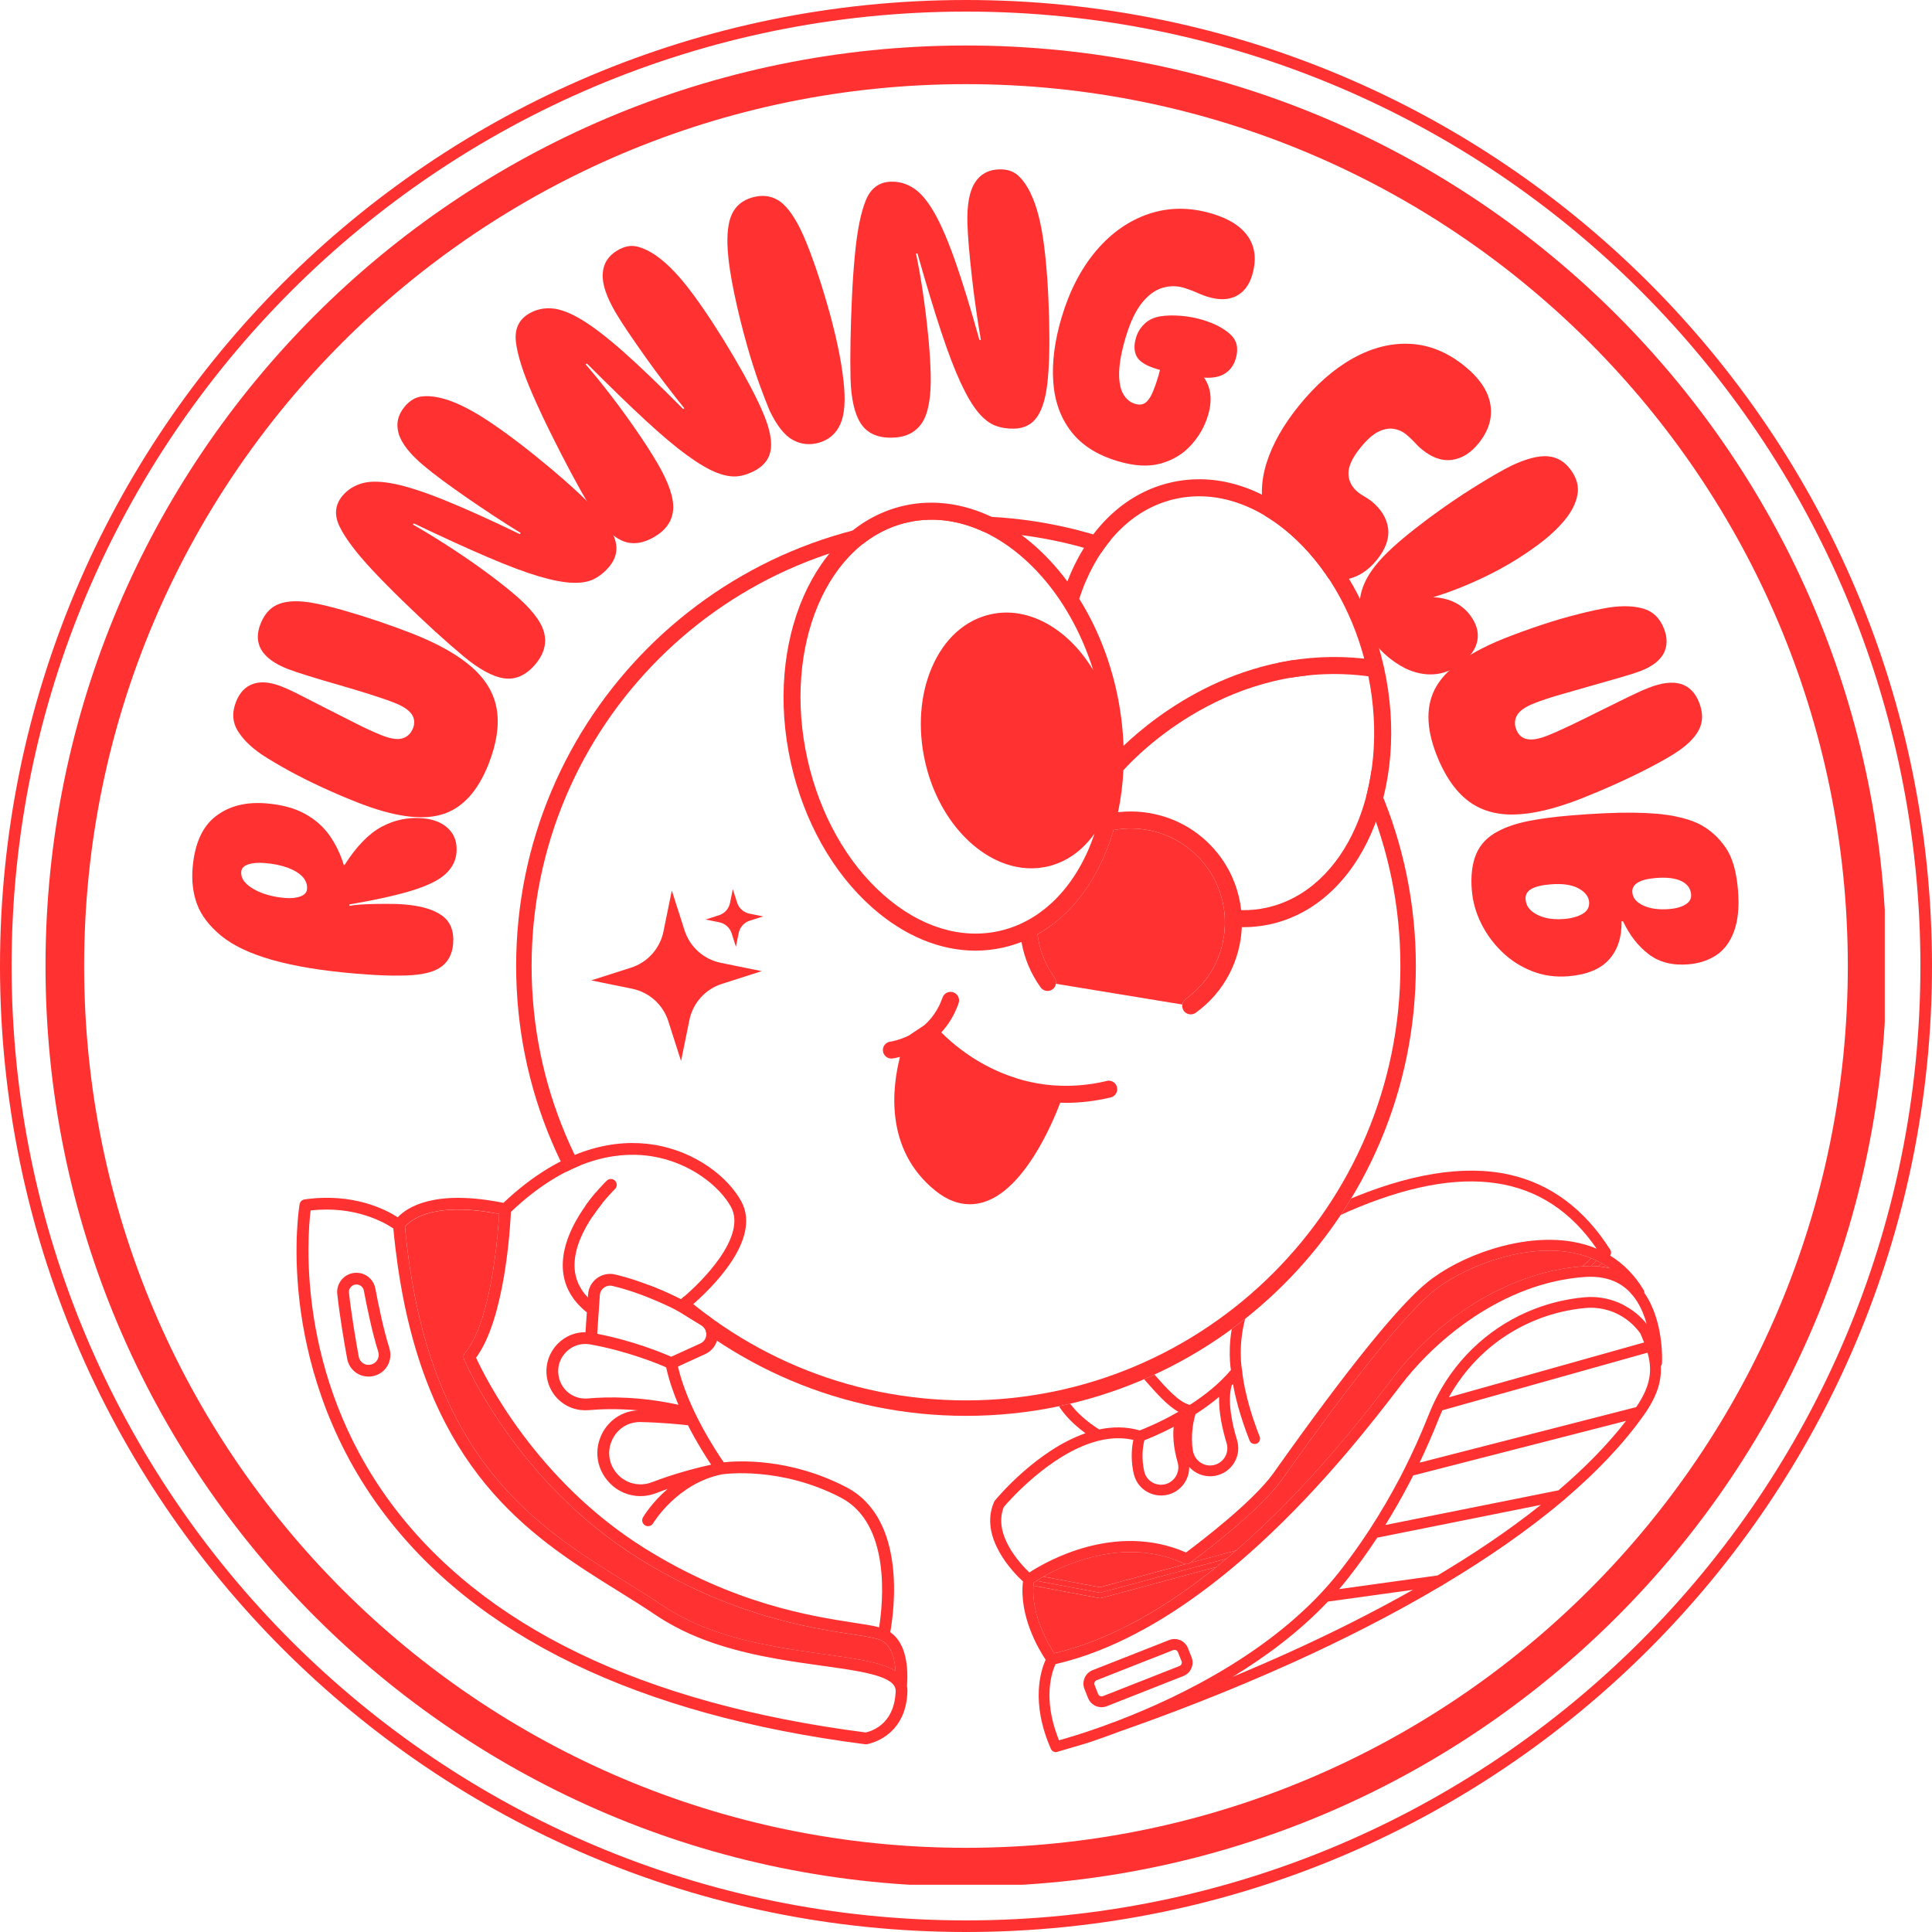<svg xmlns="http://www.w3.org/2000/svg" xmlns:xlink="http://www.w3.org/1999/xlink" width="500" zoomAndPan="magnify" viewBox="0 0 375 375" height="500" preserveAspectRatio="xMidYMid meet" version="1.0"><defs><g/><clipPath id="4924d900d2"><path d="M 187.5 0 C 83.945 0 0 83.945 0 187.5 C 0 291.055 83.945 375 187.5 375 C 291.055 375 375 291.055 375 187.5 C 375 83.945 291.055 0 187.5 0 Z M 187.5 0 " clip-rule="nonzero"/></clipPath><clipPath id="9bd082dfbb"><path d="M 8.832 8.832 L 366.168 8.832 L 366.168 366.168 L 8.832 366.168 Z M 8.832 8.832 " clip-rule="nonzero"/></clipPath><clipPath id="c9f7fe8e3e"><path d="M 187.5 8.832 C 88.824 8.832 8.832 88.824 8.832 187.5 C 8.832 286.176 88.824 366.168 187.5 366.168 C 286.176 366.168 366.168 286.176 366.168 187.5 C 366.168 88.824 286.176 8.832 187.5 8.832 Z M 187.5 8.832 " clip-rule="nonzero"/></clipPath><clipPath id="18f99f761e"><path d="M 8.832 8.832 L 365.832 8.832 L 365.832 365.832 L 8.832 365.832 Z M 8.832 8.832 " clip-rule="nonzero"/></clipPath><clipPath id="0c6ec1de66"><path d="M 187.496 8.832 C 88.82 8.832 8.832 88.82 8.832 187.496 C 8.832 286.168 88.82 366.16 187.496 366.16 C 286.168 366.16 366.16 286.168 366.16 187.496 C 366.16 88.82 286.168 8.832 187.496 8.832 Z M 187.496 8.832 " clip-rule="nonzero"/></clipPath><clipPath id="1a75969f1e"><path d="M 310 245 L 313 245 L 313 247 L 310 247 Z M 310 245 " clip-rule="nonzero"/></clipPath><clipPath id="d425b2808f"><path d="M 177.5 255.93 L 311.363 216.672 L 336.27 301.594 L 202.406 340.855 Z M 177.5 255.93 " clip-rule="nonzero"/></clipPath><clipPath id="c0a27d3608"><path d="M 177.5 255.93 L 311.363 216.672 L 336.27 301.594 L 202.406 340.855 Z M 177.5 255.93 " clip-rule="nonzero"/></clipPath><clipPath id="aebb8f855c"><path d="M 200 304 L 237 304 L 237 321 L 200 321 Z M 200 304 " clip-rule="nonzero"/></clipPath><clipPath id="dee90a7e54"><path d="M 177.5 255.93 L 311.363 216.672 L 336.27 301.594 L 202.406 340.855 Z M 177.5 255.93 " clip-rule="nonzero"/></clipPath><clipPath id="a5c9587c9b"><path d="M 177.5 255.93 L 311.363 216.672 L 336.27 301.594 L 202.406 340.855 Z M 177.5 255.93 " clip-rule="nonzero"/></clipPath><clipPath id="99b6940c7c"><path d="M 230 242 L 309 242 L 309 304 L 230 304 Z M 230 242 " clip-rule="nonzero"/></clipPath><clipPath id="c6e3ed0438"><path d="M 177.5 255.93 L 311.363 216.672 L 336.27 301.594 L 202.406 340.855 Z M 177.5 255.93 " clip-rule="nonzero"/></clipPath><clipPath id="81271d55f6"><path d="M 177.5 255.93 L 311.363 216.672 L 336.27 301.594 L 202.406 340.855 Z M 177.5 255.93 " clip-rule="nonzero"/></clipPath><clipPath id="37659080bc"><path d="M 202 301 L 231 301 L 231 309 L 202 309 Z M 202 301 " clip-rule="nonzero"/></clipPath><clipPath id="f334c16329"><path d="M 177.5 255.93 L 311.363 216.672 L 336.27 301.594 L 202.406 340.855 Z M 177.5 255.93 " clip-rule="nonzero"/></clipPath><clipPath id="9ba5b9fab5"><path d="M 177.5 255.93 L 311.363 216.672 L 336.27 301.594 L 202.406 340.855 Z M 177.5 255.93 " clip-rule="nonzero"/></clipPath><clipPath id="ffade68948"><path d="M 200 302 L 239 302 L 239 311 L 200 311 Z M 200 302 " clip-rule="nonzero"/></clipPath><clipPath id="6e87ba3f5c"><path d="M 177.5 255.93 L 311.363 216.672 L 336.27 301.594 L 202.406 340.855 Z M 177.5 255.93 " clip-rule="nonzero"/></clipPath><clipPath id="aa39e7102c"><path d="M 177.5 255.93 L 311.363 216.672 L 336.27 301.594 L 202.406 340.855 Z M 177.5 255.93 " clip-rule="nonzero"/></clipPath><clipPath id="493db1ef91"><path d="M 308 244 L 311 244 L 311 246 L 308 246 Z M 308 244 " clip-rule="nonzero"/></clipPath><clipPath id="b571858bdf"><path d="M 177.5 255.93 L 311.363 216.672 L 336.27 301.594 L 202.406 340.855 Z M 177.5 255.93 " clip-rule="nonzero"/></clipPath><clipPath id="70402df954"><path d="M 177.5 255.93 L 311.363 216.672 L 336.27 301.594 L 202.406 340.855 Z M 177.5 255.93 " clip-rule="nonzero"/></clipPath><clipPath id="49ab289eed"><path d="M 307 244 L 310 244 L 310 246 L 307 246 Z M 307 244 " clip-rule="nonzero"/></clipPath><clipPath id="31b31ab44b"><path d="M 177.5 255.93 L 311.363 216.672 L 336.27 301.594 L 202.406 340.855 Z M 177.5 255.93 " clip-rule="nonzero"/></clipPath><clipPath id="4e4e37d992"><path d="M 177.5 255.93 L 311.363 216.672 L 336.27 301.594 L 202.406 340.855 Z M 177.5 255.93 " clip-rule="nonzero"/></clipPath><clipPath id="199808ec8a"><path d="M 201 300 L 240 300 L 240 310 L 201 310 Z M 201 300 " clip-rule="nonzero"/></clipPath><clipPath id="2bb7f6399a"><path d="M 177.5 255.93 L 311.363 216.672 L 336.27 301.594 L 202.406 340.855 Z M 177.5 255.93 " clip-rule="nonzero"/></clipPath><clipPath id="aab1b508d3"><path d="M 177.5 255.93 L 311.363 216.672 L 336.27 301.594 L 202.406 340.855 Z M 177.5 255.93 " clip-rule="nonzero"/></clipPath><clipPath id="8f8ff81132"><path d="M 259 292 L 300 292 L 300 309 L 259 309 Z M 259 292 " clip-rule="nonzero"/></clipPath><clipPath id="d8788a6fd3"><path d="M 177.5 255.93 L 311.363 216.672 L 336.27 301.594 L 202.406 340.855 Z M 177.5 255.93 " clip-rule="nonzero"/></clipPath><clipPath id="a3ee4d74a2"><path d="M 177.5 255.93 L 311.363 216.672 L 336.27 301.594 L 202.406 340.855 Z M 177.5 255.93 " clip-rule="nonzero"/></clipPath><clipPath id="a0dab827f7"><path d="M 239 308 L 275 308 L 275 326 L 239 326 Z M 239 308 " clip-rule="nonzero"/></clipPath><clipPath id="c8925b1539"><path d="M 177.5 255.93 L 311.363 216.672 L 336.27 301.594 L 202.406 340.855 Z M 177.5 255.93 " clip-rule="nonzero"/></clipPath><clipPath id="f6c8bc0998"><path d="M 177.5 255.93 L 311.363 216.672 L 336.27 301.594 L 202.406 340.855 Z M 177.5 255.93 " clip-rule="nonzero"/></clipPath><clipPath id="8e94e8130d"><path d="M 268 275 L 316 275 L 316 297 L 268 297 Z M 268 275 " clip-rule="nonzero"/></clipPath><clipPath id="2a95c47f1f"><path d="M 177.5 255.93 L 311.363 216.672 L 336.27 301.594 L 202.406 340.855 Z M 177.5 255.93 " clip-rule="nonzero"/></clipPath><clipPath id="a338aaccbd"><path d="M 177.5 255.93 L 311.363 216.672 L 336.27 301.594 L 202.406 340.855 Z M 177.5 255.93 " clip-rule="nonzero"/></clipPath><clipPath id="a02df5a1b3"><path d="M 275 262 L 321 262 L 321 284 L 275 284 Z M 275 262 " clip-rule="nonzero"/></clipPath><clipPath id="779f8aaa52"><path d="M 177.5 255.93 L 311.363 216.672 L 336.27 301.594 L 202.406 340.855 Z M 177.5 255.93 " clip-rule="nonzero"/></clipPath><clipPath id="2f17d0cdbe"><path d="M 177.5 255.93 L 311.363 216.672 L 336.27 301.594 L 202.406 340.855 Z M 177.5 255.93 " clip-rule="nonzero"/></clipPath><clipPath id="cabe173026"><path d="M 281 253 L 320 253 L 320 272 L 281 272 Z M 281 253 " clip-rule="nonzero"/></clipPath><clipPath id="9586fbeb75"><path d="M 177.5 255.93 L 311.363 216.672 L 336.27 301.594 L 202.406 340.855 Z M 177.5 255.93 " clip-rule="nonzero"/></clipPath><clipPath id="e39a353102"><path d="M 177.5 255.93 L 311.363 216.672 L 336.27 301.594 L 202.406 340.855 Z M 177.5 255.93 " clip-rule="nonzero"/></clipPath><clipPath id="9271b3835f"><path d="M 203 247 L 320 247 L 320 338 L 203 338 Z M 203 247 " clip-rule="nonzero"/></clipPath><clipPath id="cad9d33acf"><path d="M 177.5 255.93 L 311.363 216.672 L 336.27 301.594 L 202.406 340.855 Z M 177.5 255.93 " clip-rule="nonzero"/></clipPath><clipPath id="b4511b8f50"><path d="M 177.5 255.93 L 311.363 216.672 L 336.27 301.594 L 202.406 340.855 Z M 177.5 255.93 " clip-rule="nonzero"/></clipPath><clipPath id="5cfc038a49"><path d="M 206 260 L 229 260 L 229 278 L 206 278 Z M 206 260 " clip-rule="nonzero"/></clipPath><clipPath id="d7c15a95f0"><path d="M 177.5 255.93 L 311.363 216.672 L 336.27 301.594 L 202.406 340.855 Z M 177.5 255.93 " clip-rule="nonzero"/></clipPath><clipPath id="15f8133f58"><path d="M 177.5 255.93 L 311.363 216.672 L 336.27 301.594 L 202.406 340.855 Z M 177.5 255.93 " clip-rule="nonzero"/></clipPath><clipPath id="3957d0ee7b"><path d="M 231 271 L 239 271 L 239 285 L 231 285 Z M 231 271 " clip-rule="nonzero"/></clipPath><clipPath id="577d47f5b5"><path d="M 177.5 255.93 L 311.363 216.672 L 336.27 301.594 L 202.406 340.855 Z M 177.5 255.93 " clip-rule="nonzero"/></clipPath><clipPath id="2b4712aeb5"><path d="M 177.5 255.93 L 311.363 216.672 L 336.27 301.594 L 202.406 340.855 Z M 177.5 255.93 " clip-rule="nonzero"/></clipPath><clipPath id="16a67187d1"><path d="M 194 229 L 310 229 L 310 306 L 194 306 Z M 194 229 " clip-rule="nonzero"/></clipPath><clipPath id="7819e5a3b5"><path d="M 177.5 255.93 L 311.363 216.672 L 336.27 301.594 L 202.406 340.855 Z M 177.5 255.93 " clip-rule="nonzero"/></clipPath><clipPath id="45a23afacf"><path d="M 177.5 255.93 L 311.363 216.672 L 336.27 301.594 L 202.406 340.855 Z M 177.5 255.93 " clip-rule="nonzero"/></clipPath><clipPath id="42f970d2c5"><path d="M 221 276 L 229 276 L 229 289 L 221 289 Z M 221 276 " clip-rule="nonzero"/></clipPath><clipPath id="df43ac21d0"><path d="M 177.5 255.93 L 311.363 216.672 L 336.27 301.594 L 202.406 340.855 Z M 177.5 255.93 " clip-rule="nonzero"/></clipPath><clipPath id="c2bd57c682"><path d="M 177.5 255.93 L 311.363 216.672 L 336.27 301.594 L 202.406 340.855 Z M 177.5 255.93 " clip-rule="nonzero"/></clipPath><clipPath id="e2f16b25b2"><path d="M 212 320 L 230 320 L 230 330 L 212 330 Z M 212 320 " clip-rule="nonzero"/></clipPath><clipPath id="4710867840"><path d="M 177.5 255.93 L 311.363 216.672 L 336.27 301.594 L 202.406 340.855 Z M 177.5 255.93 " clip-rule="nonzero"/></clipPath><clipPath id="7a1094b232"><path d="M 177.5 255.93 L 311.363 216.672 L 336.27 301.594 L 202.406 340.855 Z M 177.5 255.93 " clip-rule="nonzero"/></clipPath><clipPath id="ccd2c5aaa8"><path d="M 192 227 L 323 227 L 323 341 L 192 341 Z M 192 227 " clip-rule="nonzero"/></clipPath><clipPath id="f3589a6bd1"><path d="M 177.5 255.93 L 311.363 216.672 L 336.27 301.594 L 202.406 340.855 Z M 177.5 255.93 " clip-rule="nonzero"/></clipPath><clipPath id="400a8183bd"><path d="M 177.5 255.93 L 311.363 216.672 L 336.27 301.594 L 202.406 340.855 Z M 177.5 255.93 " clip-rule="nonzero"/></clipPath><clipPath id="bf69449686"><path d="M 210 318 L 232 318 L 232 332 L 210 332 Z M 210 318 " clip-rule="nonzero"/></clipPath><clipPath id="d006deafee"><path d="M 177.5 255.93 L 311.363 216.672 L 336.27 301.594 L 202.406 340.855 Z M 177.5 255.93 " clip-rule="nonzero"/></clipPath><clipPath id="d513b83801"><path d="M 177.5 255.93 L 311.363 216.672 L 336.27 301.594 L 202.406 340.855 Z M 177.5 255.93 " clip-rule="nonzero"/></clipPath><clipPath id="def79b4cee"><path d="M 100.184 100.184 L 274.816 100.184 L 274.816 274.816 L 100.184 274.816 Z M 100.184 100.184 " clip-rule="nonzero"/></clipPath><clipPath id="0433464ce3"><path d="M 187.5 100.184 C 139.277 100.184 100.184 139.277 100.184 187.5 C 100.184 235.723 139.277 274.816 187.5 274.816 C 235.723 274.816 274.816 235.723 274.816 187.5 C 274.816 139.277 235.723 100.184 187.5 100.184 Z M 187.5 100.184 " clip-rule="nonzero"/></clipPath><clipPath id="4c28b00899"><path d="M 78 234 L 174 234 L 174 325 L 78 325 Z M 78 234 " clip-rule="nonzero"/></clipPath><clipPath id="78ea5539f3"><path d="M 60.25 213.766 L 188.301 229.383 L 174.859 339.566 L 46.809 323.949 Z M 60.25 213.766 " clip-rule="nonzero"/></clipPath><clipPath id="ee8bc32c62"><path d="M 60.25 213.766 L 188.301 229.383 L 174.859 339.566 L 46.809 323.949 Z M 60.25 213.766 " clip-rule="nonzero"/></clipPath><clipPath id="57cab96105"><path d="M 59 234 L 174 234 L 174 337 L 59 337 Z M 59 234 " clip-rule="nonzero"/></clipPath><clipPath id="dc89ccb882"><path d="M 60.25 213.766 L 188.301 229.383 L 174.859 339.566 L 46.809 323.949 Z M 60.25 213.766 " clip-rule="nonzero"/></clipPath><clipPath id="49df11499c"><path d="M 60.25 213.766 L 188.301 229.383 L 174.859 339.566 L 46.809 323.949 Z M 60.25 213.766 " clip-rule="nonzero"/></clipPath><clipPath id="1b6143d76c"><path d="M 118 276 L 139 276 L 139 289 L 118 289 Z M 118 276 " clip-rule="nonzero"/></clipPath><clipPath id="e60454051f"><path d="M 60.25 213.766 L 188.301 229.383 L 174.859 339.566 L 46.809 323.949 Z M 60.25 213.766 " clip-rule="nonzero"/></clipPath><clipPath id="8d5e36d7ca"><path d="M 60.25 213.766 L 188.301 229.383 L 174.859 339.566 L 46.809 323.949 Z M 60.25 213.766 " clip-rule="nonzero"/></clipPath><clipPath id="eab20595b5"><path d="M 92 224 L 172 224 L 172 316 L 92 316 Z M 92 224 " clip-rule="nonzero"/></clipPath><clipPath id="0c2ce4ee51"><path d="M 60.25 213.766 L 188.301 229.383 L 174.859 339.566 L 46.809 323.949 Z M 60.25 213.766 " clip-rule="nonzero"/></clipPath><clipPath id="8a268a0be3"><path d="M 60.25 213.766 L 188.301 229.383 L 174.859 339.566 L 46.809 323.949 Z M 60.25 213.766 " clip-rule="nonzero"/></clipPath><clipPath id="4435765e63"><path d="M 108 260 L 132 260 L 132 273 L 108 273 Z M 108 260 " clip-rule="nonzero"/></clipPath><clipPath id="fec55c76fa"><path d="M 60.25 213.766 L 188.301 229.383 L 174.859 339.566 L 46.809 323.949 Z M 60.25 213.766 " clip-rule="nonzero"/></clipPath><clipPath id="2c70e3f12b"><path d="M 60.25 213.766 L 188.301 229.383 L 174.859 339.566 L 46.809 323.949 Z M 60.25 213.766 " clip-rule="nonzero"/></clipPath><clipPath id="5c9682cefe"><path d="M 115 249 L 138 249 L 138 264 L 115 264 Z M 115 249 " clip-rule="nonzero"/></clipPath><clipPath id="0f34a1be95"><path d="M 60.25 213.766 L 188.301 229.383 L 174.859 339.566 L 46.809 323.949 Z M 60.25 213.766 " clip-rule="nonzero"/></clipPath><clipPath id="f366fbce88"><path d="M 60.25 213.766 L 188.301 229.383 L 174.859 339.566 L 46.809 323.949 Z M 60.25 213.766 " clip-rule="nonzero"/></clipPath><clipPath id="15a310f75a"><path d="M 67 249 L 74 249 L 74 265 L 67 265 Z M 67 249 " clip-rule="nonzero"/></clipPath><clipPath id="ffadb1e8ff"><path d="M 60.25 213.766 L 188.301 229.383 L 174.859 339.566 L 46.809 323.949 Z M 60.25 213.766 " clip-rule="nonzero"/></clipPath><clipPath id="29cfdc7233"><path d="M 60.25 213.766 L 188.301 229.383 L 174.859 339.566 L 46.809 323.949 Z M 60.25 213.766 " clip-rule="nonzero"/></clipPath><clipPath id="daf7e0a5da"><path d="M 57 221 L 177 221 L 177 339 L 57 339 Z M 57 221 " clip-rule="nonzero"/></clipPath><clipPath id="f0242995b8"><path d="M 60.25 213.766 L 188.301 229.383 L 174.859 339.566 L 46.809 323.949 Z M 60.25 213.766 " clip-rule="nonzero"/></clipPath><clipPath id="16b28c1532"><path d="M 60.25 213.766 L 188.301 229.383 L 174.859 339.566 L 46.809 323.949 Z M 60.25 213.766 " clip-rule="nonzero"/></clipPath><clipPath id="aa2f74d494"><path d="M 65 247 L 76 247 L 76 268 L 65 268 Z M 65 247 " clip-rule="nonzero"/></clipPath><clipPath id="9f66e9b693"><path d="M 60.25 213.766 L 188.301 229.383 L 174.859 339.566 L 46.809 323.949 Z M 60.25 213.766 " clip-rule="nonzero"/></clipPath><clipPath id="cced5ecc4a"><path d="M 60.25 213.766 L 188.301 229.383 L 174.859 339.566 L 46.809 323.949 Z M 60.25 213.766 " clip-rule="nonzero"/></clipPath><clipPath id="b3e1fc8310"><path d="M 114 172 L 148 172 L 148 206 L 114 206 Z M 114 172 " clip-rule="nonzero"/></clipPath><clipPath id="49cc52b401"><path d="M 115.211 172.461 L 148.25 173.312 L 147.398 206.352 L 114.359 205.5 Z M 115.211 172.461 " clip-rule="nonzero"/></clipPath><clipPath id="e09c77cf0f"><path d="M 115.211 172.461 L 148.25 173.312 L 147.398 206.352 L 114.359 205.5 Z M 115.211 172.461 " clip-rule="nonzero"/></clipPath><clipPath id="cafef3d8f6"><path d="M 136 172 L 149 172 L 149 184 L 136 184 Z M 136 172 " clip-rule="nonzero"/></clipPath><clipPath id="63fe14be47"><path d="M 137.113 172.461 L 148.262 172.75 L 147.977 183.898 L 136.824 183.613 Z M 137.113 172.461 " clip-rule="nonzero"/></clipPath><clipPath id="4d2d95af79"><path d="M 137.113 172.461 L 148.262 172.75 L 147.977 183.898 L 136.824 183.613 Z M 137.113 172.461 " clip-rule="nonzero"/></clipPath></defs><rect x="-37.5" width="450" fill="#ffffff" y="-37.5" height="450" fill-opacity="1"/><rect x="-37.5" width="450" fill="#ffffff" y="-37.5" height="450" fill-opacity="1"/><g clip-path="url(#4924d900d2)"><rect x="-37.5" width="450" fill="#ffffff" y="-37.5" height="450" fill-opacity="1"/><path stroke-linecap="butt" transform="matrix(0.75, 0, 0, 0.75, 0, -0)" fill="none" stroke-linejoin="miter" d="M 250 0 C 111.927 0 -0 111.927 -0 250 C -0 388.073 111.927 500 250 500 C 388.073 500 500 388.073 500 250 C 500 111.927 388.073 0 250 0 Z M 250 0 " stroke="#ff3131" stroke-width="6" stroke-opacity="1" stroke-miterlimit="4"/></g><g clip-path="url(#9bd082dfbb)"><g clip-path="url(#c9f7fe8e3e)"><path fill="#ffffff" d="M 8.832 8.832 L 366.168 8.832 L 366.168 366.168 L 8.832 366.168 Z M 8.832 8.832 " fill-opacity="1" fill-rule="nonzero"/></g></g><g clip-path="url(#18f99f761e)"><g clip-path="url(#0c6ec1de66)"><path stroke-linecap="butt" transform="matrix(0.75, 0, 0, 0.75, 8.83, 8.83)" fill="none" stroke-linejoin="miter" d="M 238.221 0.002 C 106.653 0.002 0.002 106.653 0.002 238.221 C 0.002 369.783 106.653 476.44 238.221 476.44 C 369.783 476.44 476.44 369.783 476.44 238.221 C 476.44 106.653 369.783 0.002 238.221 0.002 Z M 238.221 0.002 " stroke="#ff3131" stroke-width="20" stroke-opacity="1" stroke-miterlimit="4"/></g></g><g clip-path="url(#1a75969f1e)"><g clip-path="url(#d425b2808f)"><g clip-path="url(#c0a27d3608)"><path fill="#ff3131" d="M 312.441 246.176 C 311.957 245.828 311.453 245.504 310.934 245.207 L 310.273 245.797 C 311.027 245.867 311.75 245.992 312.441 246.176 Z M 312.441 246.176 " fill-opacity="1" fill-rule="nonzero"/></g></g></g><g clip-path="url(#aebb8f855c)"><g clip-path="url(#dee90a7e54)"><g clip-path="url(#a5c9587c9b)"><path fill="#ff3131" d="M 236.094 304.152 L 213.785 310.168 C 213.633 310.211 213.469 310.215 213.316 310.184 L 200.582 307.789 C 200.184 313.547 203.492 319.145 204.641 320.895 C 215.879 318.254 226.605 311.797 236.094 304.148 Z M 236.094 304.152 " fill-opacity="1" fill-rule="nonzero"/></g></g></g><g clip-path="url(#99b6940c7c)"><g clip-path="url(#c6e3ed0438)"><g clip-path="url(#81271d55f6)"><path fill="#ff3131" d="M 278.238 250.594 C 272.723 255.125 262.859 267.395 248.918 287.055 L 248.883 287.109 C 244.27 293.617 231.77 302.777 230.957 303.367 L 239.93 300.949 C 253.996 288.746 264.883 274.574 269.902 268.031 L 270.352 267.441 C 280.012 254.871 293.727 246.812 307.133 245.797 L 308.883 244.227 C 307.625 243.719 306.277 243.336 304.84 243.086 C 294.879 241.367 283.289 246.441 278.242 250.59 Z M 278.238 250.594 " fill-opacity="1" fill-rule="nonzero"/></g></g></g><g clip-path="url(#37659080bc)"><g clip-path="url(#f334c16329)"><g clip-path="url(#9ba5b9fab5)"><path fill="#ff3131" d="M 230.172 303.578 C 230.066 303.562 229.965 303.535 229.863 303.492 C 218.66 298.301 207.234 303.371 202.52 306.02 L 213.469 308.078 L 230.168 303.574 Z M 230.172 303.578 " fill-opacity="1" fill-rule="nonzero"/></g></g></g><g clip-path="url(#ffade68948)"><g clip-path="url(#6e87ba3f5c)"><g clip-path="url(#aa39e7102c)"><path fill="#ff3131" d="M 213.789 310.164 L 236.098 304.152 C 236.758 303.617 237.414 303.078 238.062 302.535 L 213.516 309.152 L 201.156 306.828 C 200.953 306.953 200.781 307.062 200.648 307.148 C 200.625 307.363 200.605 307.574 200.59 307.785 L 213.324 310.18 C 213.477 310.207 213.637 310.199 213.793 310.16 Z M 213.789 310.164 " fill-opacity="1" fill-rule="nonzero"/></g></g></g><g clip-path="url(#493db1ef91)"><g clip-path="url(#b571858bdf)"><g clip-path="url(#70402df954)"><path fill="#ff3131" d="M 310.273 245.797 L 310.934 245.207 C 310.609 245.023 310.273 244.855 309.938 244.691 L 308.785 245.727 C 309.297 245.723 309.793 245.75 310.281 245.797 Z M 310.273 245.797 " fill-opacity="1" fill-rule="nonzero"/></g></g></g><g clip-path="url(#49ab289eed)"><g clip-path="url(#31b31ab44b)"><g clip-path="url(#4e4e37d992)"><path fill="#ff3131" d="M 307.605 245.758 C 308.004 245.73 308.395 245.723 308.785 245.727 L 309.938 244.691 C 309.598 244.527 309.242 244.371 308.883 244.227 L 307.133 245.797 C 307.289 245.785 307.445 245.77 307.605 245.758 Z M 307.605 245.758 " fill-opacity="1" fill-rule="nonzero"/></g></g></g><g clip-path="url(#199808ec8a)"><g clip-path="url(#2bb7f6399a)"><g clip-path="url(#aab1b508d3)"><path fill="#ff3131" d="M 238.062 302.535 C 238.691 302.008 239.312 301.477 239.926 300.949 L 230.953 303.363 C 230.953 303.363 230.93 303.387 230.922 303.387 C 230.703 303.547 230.434 303.609 230.172 303.578 L 213.473 308.082 L 202.527 306.023 C 201.969 306.336 201.512 306.609 201.156 306.832 L 213.52 309.156 L 238.066 302.539 Z M 238.062 302.535 " fill-opacity="1" fill-rule="nonzero"/></g></g></g><g clip-path="url(#8f8ff81132)"><g clip-path="url(#d8788a6fd3)"><g clip-path="url(#a3ee4d74a2)"><path fill="#ffffff" d="M 261.664 306.328 C 261.098 307.051 260.516 307.754 259.922 308.449 L 279.035 305.793 C 286.012 301.637 292.859 297.051 299.078 292.094 L 267.316 298.465 C 265.527 301.18 263.645 303.809 261.664 306.328 Z M 261.664 306.328 " fill-opacity="1" fill-rule="nonzero"/></g></g></g><g clip-path="url(#a0dab827f7)"><g clip-path="url(#c8925b1539)"><g clip-path="url(#f6c8bc0998)"><path fill="#ffffff" d="M 239.254 325.473 C 242.898 323.957 246.699 322.316 250.578 320.555 C 257.941 317.211 266.098 313.188 274.25 308.582 L 257.742 310.871 C 252.234 316.695 245.75 321.523 239.254 325.473 Z M 239.254 325.473 " fill-opacity="1" fill-rule="nonzero"/></g></g></g><g clip-path="url(#8e94e8130d)"><g clip-path="url(#2a95c47f1f)"><g clip-path="url(#a338aaccbd)"><path fill="#ffffff" d="M 274.305 286.391 C 273.984 287.023 273.66 287.652 273.328 288.273 C 271.93 290.922 270.453 293.504 268.887 296.008 L 302.508 289.27 C 307.477 285.023 311.941 280.523 315.613 275.793 L 276.312 285.879 Z M 274.305 286.391 " fill-opacity="1" fill-rule="nonzero"/></g></g></g><g clip-path="url(#a02df5a1b3)"><g clip-path="url(#779f8aaa52)"><g clip-path="url(#2f17d0cdbe)"><path fill="#ffffff" d="M 294.957 269.535 L 292.383 270.258 L 279.953 273.75 C 279.73 274.254 279.508 274.758 279.305 275.277 C 278.16 278.168 276.926 280.996 275.605 283.754 C 275.578 283.809 275.555 283.859 275.527 283.918 L 277.809 283.332 L 280.266 282.703 L 317.586 273.125 C 320.461 268.934 320.719 265.898 319.781 262.57 L 297.523 268.82 L 294.949 269.547 Z M 294.957 269.535 " fill-opacity="1" fill-rule="nonzero"/></g></g></g><g clip-path="url(#cabe173026)"><g clip-path="url(#9586fbeb75)"><g clip-path="url(#e39a353102)"><path fill="#ffffff" d="M 299.121 266.184 L 301.691 265.461 L 319.113 260.566 C 318.898 260.012 318.668 259.441 318.41 258.852 C 317.82 258.012 317.117 257.246 316.309 256.57 C 315.699 256.066 315.055 255.625 314.375 255.258 C 314.031 255.074 313.684 254.902 313.328 254.75 C 312.949 254.59 312.566 254.453 312.172 254.332 C 310.727 253.895 309.203 253.738 307.652 253.883 C 304.645 254.164 301.738 254.844 298.996 255.863 C 297.965 256.25 296.953 256.68 295.969 257.16 C 294.34 257.957 292.785 258.879 291.309 259.918 C 289.23 261.391 287.32 263.094 285.617 265.008 C 284.414 266.359 283.312 267.809 282.324 269.359 C 281.938 269.961 281.57 270.578 281.219 271.211 L 282.102 270.961 L 296.543 266.906 L 299.113 266.184 Z M 299.121 266.184 " fill-opacity="1" fill-rule="nonzero"/></g></g></g><g clip-path="url(#9271b3835f)"><g clip-path="url(#cad9d33acf)"><g clip-path="url(#b4511b8f50)"><path fill="#ffffff" d="M 317.727 252.566 C 317.539 252.27 317.336 251.984 317.125 251.707 C 316.91 251.426 316.684 251.16 316.445 250.906 C 316.359 250.82 316.285 250.727 316.199 250.645 C 316.141 250.586 316.078 250.531 316.02 250.473 C 315.844 250.309 315.668 250.152 315.484 250.004 C 314.992 249.605 314.461 249.258 313.898 248.969 C 312.227 248.109 310.254 247.73 307.988 247.84 C 307.902 247.844 307.82 247.844 307.738 247.852 C 307.246 247.883 306.754 247.926 306.266 247.977 C 305.648 248.039 305.035 248.125 304.418 248.223 C 296.758 249.402 289.723 252.863 283.816 257.215 C 283.387 257.535 282.961 257.855 282.539 258.18 C 278.328 261.461 274.75 265.164 272.016 268.723 L 271.566 269.309 C 266.879 275.418 257.148 288.094 244.445 299.73 C 243.879 300.25 243.305 300.766 242.727 301.281 C 242.137 301.809 241.535 302.328 240.934 302.852 C 232.512 310.109 222.953 316.664 212.805 320.559 C 211.629 321.008 210.449 321.43 209.262 321.805 C 207.816 322.262 206.359 322.664 204.895 322.996 C 204.879 323.027 204.863 323.062 204.848 323.094 C 204.156 324.617 202.426 329.652 205.355 337.273 C 205.422 337.445 205.484 337.613 205.555 337.789 C 205.867 337.699 206.262 337.59 206.73 337.457 C 208.844 336.84 212.465 335.703 216.953 333.984 C 229.324 329.242 248.238 320.043 260.016 305.031 C 263.277 300.875 266.273 296.438 269.004 291.754 C 269.48 290.938 269.949 290.113 270.406 289.281 C 270.84 288.492 271.27 287.703 271.688 286.906 C 272.016 286.277 272.34 285.648 272.656 285.012 C 272.668 284.992 272.676 284.973 272.688 284.953 C 274.199 281.926 275.609 278.812 276.906 275.617 C 277.055 275.246 277.211 274.875 277.359 274.504 C 277.508 274.133 277.66 273.766 277.816 273.398 C 278.18 272.562 278.57 271.746 278.988 270.941 C 283.094 263.102 289.828 257.148 297.902 254.047 C 298.734 253.727 299.586 253.438 300.445 253.176 C 301.188 252.957 301.93 252.754 302.688 252.582 C 304.25 252.219 305.844 251.957 307.465 251.805 C 309.762 251.59 312.023 251.941 314.094 252.805 C 314.449 252.953 314.801 253.121 315.148 253.301 C 315.477 253.473 315.805 253.656 316.125 253.859 C 316.18 253.895 316.227 253.926 316.281 253.961 C 316.754 254.266 317.215 254.598 317.656 254.965 C 317.766 255.055 317.867 255.148 317.973 255.238 C 318.574 255.773 319.129 256.352 319.625 256.965 C 319.211 255.465 318.605 253.934 317.73 252.562 Z M 231.246 323.824 C 230.949 324.516 230.398 325.043 229.695 325.32 L 215.844 330.777 L 214.84 331.172 C 214.758 331.207 214.676 331.234 214.598 331.258 C 214.273 331.352 213.938 331.383 213.609 331.363 C 213.297 331.34 212.984 331.266 212.691 331.137 C 212.602 331.098 212.512 331.055 212.43 331.008 C 211.867 330.691 211.434 330.199 211.195 329.59 L 210.508 327.84 C 210.23 327.141 210.242 326.379 210.543 325.688 C 210.844 324.996 211.395 324.465 212.094 324.191 L 216.492 322.457 L 222.695 320.02 L 226.551 318.5 L 226.957 318.34 C 227.449 318.148 227.973 318.098 228.48 318.191 C 228.691 318.23 228.902 318.289 229.109 318.379 C 229.27 318.449 229.422 318.535 229.566 318.633 C 229.934 318.879 230.23 319.207 230.445 319.594 C 230.504 319.707 230.562 319.812 230.605 319.93 L 230.879 320.621 L 231.285 321.648 L 231.293 321.684 C 231.57 322.379 231.555 323.145 231.258 323.832 Z M 231.246 323.824 " fill-opacity="1" fill-rule="nonzero"/></g></g></g><g clip-path="url(#5cfc038a49)"><g clip-path="url(#d7c15a95f0)"><g clip-path="url(#15f8133f58)"><path fill="#ffffff" d="M 221.227 277.645 C 222.191 277.273 225.219 276.043 228.73 274.027 C 226.598 272.832 224.551 270.512 222.41 268.09 C 219.371 264.645 216.227 261.078 213.023 260.926 C 211.609 260.859 210.23 261.469 208.816 262.789 C 206.793 264.68 205.891 266.668 206.133 268.699 C 206.641 273.008 211.938 276.574 213.355 277.457 C 215.93 276.914 218.586 276.883 221.234 277.645 Z M 221.227 277.645 " fill-opacity="1" fill-rule="nonzero"/></g></g></g><g clip-path="url(#3957d0ee7b)"><g clip-path="url(#577d47f5b5)"><g clip-path="url(#2b4712aeb5)"><path fill="#ffffff" d="M 235.812 284.312 L 235.82 284.309 C 236.684 284.055 237.398 283.473 237.824 282.68 C 238.25 281.891 238.344 280.984 238.082 280.125 C 237.289 277.516 236.527 274.141 236.625 271.129 C 235.137 272.383 233.582 273.5 232.051 274.484 C 232.051 274.484 232.047 274.484 232.043 274.484 C 232.016 274.566 231.992 274.656 231.961 274.762 C 231.637 275.922 231.055 278.586 231.531 281.574 C 231.691 282.547 232.254 283.41 233.086 283.93 C 233.906 284.449 234.871 284.582 235.805 284.309 Z M 235.812 284.312 " fill-opacity="1" fill-rule="nonzero"/></g></g></g><g clip-path="url(#16a67187d1)"><g clip-path="url(#7819e5a3b5)"><g clip-path="url(#45a23afacf)"><path fill="#ffffff" d="M 261.75 235.113 C 251.402 239.586 244.777 246.129 242.059 254.57 C 240.027 260.871 241.047 265.941 241.059 265.996 C 241.066 266.016 241.062 266.039 241.066 266.059 C 241.074 266.086 241.082 266.113 241.078 266.148 C 241.082 266.203 241.434 271.137 244.469 278.848 C 244.68 279.387 244.418 279.992 243.875 280.207 C 243.844 280.215 243.816 280.223 243.785 280.23 C 243.27 280.383 242.715 280.117 242.512 279.609 C 240.574 274.688 239.691 270.887 239.289 268.621 C 239.215 268.703 239.133 268.785 239.051 268.867 C 238.156 271.883 239.102 276.301 240.078 279.52 C 240.5 280.91 240.352 282.391 239.656 283.672 C 238.957 284.961 237.805 285.902 236.395 286.316 L 236.383 286.32 C 234.887 286.758 233.27 286.535 231.953 285.703 C 231.52 285.43 231.129 285.094 230.793 284.715 C 230.828 287.109 229.289 289.336 226.895 290.047 L 226.883 290.051 C 225.441 290.473 223.867 290.285 222.566 289.523 C 221.676 289.004 220.977 288.262 220.516 287.379 C 220.355 287.07 220.223 286.738 220.121 286.398 C 220.094 286.305 220.07 286.211 220.043 286.121 C 219.984 285.867 219.934 285.617 219.887 285.375 C 219.426 282.812 219.695 280.699 219.953 279.484 C 218.289 279.105 216.605 279.074 214.938 279.309 C 214.559 279.363 214.18 279.426 213.801 279.508 C 213.434 279.586 213.07 279.672 212.707 279.773 C 203.715 282.238 195.738 291.367 194.785 292.484 C 192.613 297.789 197.922 303.48 199.734 305.211 C 202.961 303.105 216.379 295.328 230.145 301.328 C 232.547 299.543 243.164 291.496 247.141 285.891 L 247.176 285.836 C 261.223 266.023 271.215 253.617 276.875 248.969 C 283.129 243.828 295.164 239.293 305.16 241.016 C 306.832 241.305 308.395 241.758 309.848 242.359 C 299.863 227.828 284.102 225.457 261.75 235.113 Z M 261.75 235.113 " fill-opacity="1" fill-rule="nonzero"/></g></g></g><g clip-path="url(#42f970d2c5)"><g clip-path="url(#df43ac21d0)"><g clip-path="url(#c2bd57c682)"><path fill="#ffffff" d="M 222.109 285.648 C 222.133 285.734 222.16 285.812 222.184 285.895 C 222.293 286.242 222.457 286.566 222.676 286.852 C 222.93 287.191 223.258 287.484 223.645 287.715 C 224.445 288.184 225.418 288.297 226.309 288.039 L 226.316 288.035 C 227.699 287.629 228.617 286.395 228.707 285.027 C 228.734 284.641 228.695 284.246 228.582 283.855 C 228.488 283.543 228.398 283.211 228.316 282.863 C 228.148 282.191 228.004 281.457 227.898 280.691 C 227.734 279.496 227.676 278.215 227.809 276.938 C 225.191 278.309 223.055 279.18 222.117 279.543 C 221.902 280.383 221.527 282.375 221.953 284.863 C 221.996 285.117 222.047 285.379 222.105 285.641 Z M 222.109 285.648 " fill-opacity="1" fill-rule="nonzero"/></g></g></g><g clip-path="url(#e2f16b25b2)"><g clip-path="url(#4710867840)"><g clip-path="url(#7a1094b232)"><path fill="#ffffff" d="M 228.66 320.734 L 228.645 320.688 C 228.57 320.512 228.434 320.375 228.258 320.293 C 228.102 320.227 227.934 320.215 227.773 320.262 C 227.75 320.266 227.73 320.273 227.707 320.281 L 227.648 320.297 C 227.648 320.297 226.234 320.859 226.234 320.859 L 224.805 321.426 L 223.133 322.082 L 221.957 322.543 L 212.848 326.133 C 212.672 326.203 212.531 326.336 212.453 326.512 C 212.379 326.688 212.371 326.883 212.441 327.062 L 213.133 328.812 C 213.199 328.988 213.34 329.129 213.516 329.207 C 213.691 329.289 213.883 329.289 214.059 329.219 L 214.723 328.961 L 217.57 327.84 L 220.414 326.723 L 228.918 323.371 C 229.098 323.301 229.238 323.168 229.316 322.992 C 229.391 322.816 229.395 322.621 229.324 322.441 L 229.059 321.766 L 228.652 320.738 Z M 228.66 320.734 " fill-opacity="1" fill-rule="nonzero"/></g></g></g><g clip-path="url(#ccd2c5aaa8)"><g clip-path="url(#f3589a6bd1)"><g clip-path="url(#400a8183bd)"><path fill="#ff3131" d="M 319.168 250.93 C 319.172 250.738 319.125 250.539 319.016 250.363 C 317.32 247.539 315.148 245.32 312.539 243.715 C 312.758 243.379 312.773 242.938 312.551 242.582 C 307.543 234.672 300.938 229.762 292.922 227.988 C 284.16 226.047 273.395 227.797 260.918 233.188 C 247.25 239.094 242.016 247.789 240.027 254.039 C 238.219 259.723 238.688 264.398 238.918 265.914 C 236.656 268.609 233.758 270.879 230.945 272.684 C 228.828 272.188 226.367 269.402 223.984 266.699 C 220.656 262.93 217.211 259.027 213.125 258.828 C 211.145 258.73 209.215 259.547 207.383 261.254 C 204.844 263.625 203.719 266.215 204.043 268.949 C 204.539 273.094 208.305 276.449 210.695 278.191 C 201.25 281.469 193.539 290.734 193.102 291.266 C 193.039 291.34 192.988 291.426 192.949 291.512 C 189.949 298.402 196.723 305.273 198.555 306.961 C 197.777 313.793 201.699 320.277 202.961 322.16 C 202.078 324.09 199.953 330.316 203.98 339.457 C 203.984 339.473 203.996 339.48 204 339.496 C 204.004 339.516 204.012 339.531 204.023 339.539 C 204.027 339.555 204.039 339.566 204.047 339.582 C 204.062 339.605 204.078 339.633 204.102 339.656 C 204.121 339.68 204.137 339.703 204.156 339.727 C 204.176 339.75 204.195 339.773 204.219 339.793 C 204.242 339.812 204.266 339.832 204.289 339.852 C 204.312 339.871 204.332 339.887 204.355 339.906 C 204.383 339.922 204.406 339.938 204.434 339.953 C 204.461 339.965 204.488 339.98 204.512 339.992 C 204.539 340.004 204.566 340.012 204.598 340.023 C 204.625 340.031 204.648 340.043 204.68 340.051 C 204.707 340.059 204.734 340.066 204.766 340.07 C 204.793 340.074 204.828 340.078 204.855 340.082 C 204.887 340.086 204.918 340.086 204.945 340.086 C 204.977 340.086 205.004 340.086 205.035 340.082 C 205.062 340.078 205.098 340.074 205.125 340.07 C 205.145 340.062 205.168 340.066 205.191 340.059 C 205.246 340.043 206.043 339.844 207.43 339.438 C 209.566 338.809 213.102 337.695 217.449 336.035 C 226.02 333.043 238.262 328.449 251.414 322.48 C 260.191 318.492 270.078 313.555 279.762 307.805 C 279.926 307.754 280.066 307.664 280.188 307.551 C 288.391 302.652 296.438 297.168 303.512 291.172 C 303.652 291.098 303.77 290.988 303.867 290.867 C 309.789 285.805 315.023 280.387 319.082 274.648 C 321.684 270.977 322.52 267.996 322.363 265.172 C 322.492 265.004 322.578 264.805 322.59 264.578 C 322.613 264.215 322.988 256.418 319.16 250.941 Z M 250.578 320.555 C 246.699 322.316 242.898 323.957 239.254 325.473 C 245.754 321.523 252.238 316.688 257.742 310.871 L 274.25 308.582 C 266.102 313.188 257.945 317.211 250.578 320.555 Z M 204.844 323.094 C 204.859 323.059 204.875 323.027 204.891 322.996 C 206.355 322.66 207.809 322.262 209.258 321.805 C 210.445 321.43 211.629 321.008 212.801 320.559 C 222.953 316.664 232.508 310.109 240.93 302.852 C 241.535 302.336 242.129 301.809 242.723 301.281 C 243.301 300.766 243.871 300.25 244.441 299.734 C 257.145 288.094 266.875 275.414 271.562 269.309 L 272.012 268.723 C 274.746 265.16 278.324 261.461 282.535 258.18 C 282.957 257.852 283.383 257.535 283.812 257.215 C 289.719 252.871 296.758 249.402 304.414 248.223 C 305.027 248.129 305.645 248.043 306.262 247.977 C 306.75 247.926 307.242 247.887 307.734 247.852 C 307.82 247.844 307.902 247.848 307.984 247.84 C 310.246 247.734 312.223 248.109 313.895 248.969 C 314.457 249.262 314.984 249.605 315.48 250.004 C 315.664 250.152 315.84 250.312 316.016 250.473 C 316.074 250.531 316.141 250.586 316.195 250.645 C 316.281 250.727 316.359 250.824 316.441 250.91 C 316.68 251.168 316.906 251.434 317.121 251.707 C 317.332 251.984 317.535 252.27 317.723 252.566 C 318.598 253.938 319.203 255.469 319.617 256.969 C 319.121 256.348 318.566 255.773 317.965 255.242 C 317.859 255.148 317.758 255.055 317.648 254.965 C 317.207 254.602 316.746 254.266 316.273 253.961 C 316.219 253.93 316.172 253.895 316.117 253.863 C 315.797 253.664 315.469 253.477 315.141 253.301 C 314.793 253.125 314.441 252.953 314.086 252.805 C 312.016 251.945 309.754 251.594 307.457 251.809 C 305.832 251.961 304.238 252.223 302.68 252.582 C 301.922 252.758 301.18 252.957 300.438 253.18 C 299.578 253.438 298.727 253.727 297.895 254.047 C 289.82 257.152 283.086 263.105 278.98 270.945 C 278.566 271.746 278.172 272.566 277.809 273.402 C 277.648 273.766 277.496 274.137 277.352 274.508 C 277.203 274.879 277.047 275.25 276.898 275.617 C 275.602 278.816 274.195 281.93 272.68 284.953 C 272.668 284.973 272.656 284.996 272.648 285.016 C 272.328 285.652 272.008 286.285 271.68 286.91 C 271.262 287.707 270.832 288.5 270.398 289.281 C 269.938 290.117 269.473 290.941 268.996 291.758 C 267.969 293.52 266.906 295.246 265.801 296.941 C 263.973 299.742 262.043 302.441 260.008 305.035 C 248.23 320.047 229.316 329.242 216.945 333.988 C 212.461 335.711 208.836 336.844 206.723 337.457 C 206.254 337.594 205.859 337.707 205.547 337.789 C 205.477 337.617 205.41 337.445 205.348 337.273 C 202.418 329.656 204.145 324.617 204.84 323.094 Z M 206.129 268.703 C 205.887 266.668 206.793 264.68 208.812 262.789 C 210.23 261.469 211.605 260.859 213.02 260.926 C 216.223 261.082 219.367 264.645 222.406 268.09 C 224.547 270.516 226.598 272.84 228.727 274.027 C 225.215 276.047 222.188 277.273 221.223 277.645 C 218.582 276.879 215.922 276.914 213.348 277.453 C 211.93 276.57 206.633 273.008 206.121 268.699 Z M 222.18 285.898 C 222.156 285.82 222.133 285.734 222.109 285.652 C 222.047 285.387 222 285.129 221.953 284.875 C 221.531 282.387 221.91 280.395 222.121 279.555 C 223.059 279.191 225.195 278.32 227.812 276.949 C 227.68 278.227 227.734 279.504 227.902 280.703 C 228.008 281.465 228.152 282.199 228.32 282.875 C 228.402 283.223 228.492 283.555 228.586 283.867 C 228.699 284.258 228.738 284.652 228.711 285.039 C 228.617 286.406 227.699 287.637 226.32 288.047 L 226.312 288.051 C 225.418 288.312 224.449 288.195 223.648 287.727 C 223.262 287.5 222.938 287.207 222.676 286.863 C 222.461 286.578 222.297 286.254 222.188 285.906 Z M 231.539 281.578 C 231.055 278.59 231.641 275.922 231.965 274.766 C 231.996 274.656 232.023 274.566 232.047 274.488 C 232.047 274.488 232.051 274.488 232.055 274.484 C 233.582 273.504 235.145 272.387 236.629 271.133 C 236.527 274.145 237.293 277.516 238.086 280.129 C 238.348 280.984 238.254 281.895 237.828 282.684 C 237.402 283.477 236.688 284.055 235.824 284.312 L 235.816 284.312 C 234.883 284.586 233.914 284.453 233.094 283.934 C 232.266 283.414 231.703 282.555 231.543 281.578 Z M 212.738 279.773 C 213.102 279.676 213.465 279.59 213.832 279.512 C 214.211 279.43 214.59 279.363 214.973 279.312 C 216.637 279.078 218.32 279.109 219.984 279.488 C 219.723 280.699 219.453 282.816 219.918 285.379 C 219.965 285.621 220.012 285.871 220.074 286.125 C 220.098 286.219 220.129 286.309 220.156 286.402 C 220.254 286.742 220.387 287.074 220.547 287.383 C 221.008 288.262 221.707 289.008 222.598 289.527 C 223.895 290.289 225.469 290.48 226.914 290.055 L 226.926 290.051 C 229.32 289.344 230.863 287.113 230.824 284.719 C 231.16 285.098 231.551 285.434 231.984 285.707 C 233.305 286.543 234.918 286.762 236.414 286.324 L 236.426 286.32 C 237.832 285.91 238.988 284.965 239.688 283.676 C 240.383 282.395 240.531 280.914 240.109 279.523 C 239.137 276.309 238.188 271.887 239.082 268.871 C 239.164 268.789 239.238 268.707 239.32 268.625 C 239.719 270.891 240.602 274.695 242.543 279.613 C 242.746 280.121 243.301 280.387 243.816 280.234 C 243.848 280.227 243.875 280.219 243.906 280.207 C 244.449 279.996 244.711 279.387 244.504 278.852 C 241.465 271.141 241.113 266.207 241.109 266.152 C 241.109 266.121 241.102 266.09 241.098 266.062 C 241.09 266.043 241.094 266.02 241.09 266 C 241.078 265.949 240.059 260.875 242.09 254.574 C 244.809 246.133 251.438 239.59 261.781 235.117 C 284.133 225.461 299.895 227.832 309.91 242.363 C 308.457 241.758 306.898 241.309 305.223 241.02 C 295.227 239.297 283.188 243.832 276.938 248.973 C 271.277 253.621 261.281 266.027 247.238 285.84 L 247.203 285.895 C 243.227 291.496 232.613 299.543 230.207 301.332 C 216.441 295.336 203.027 303.113 199.797 305.215 C 197.984 303.484 192.676 297.793 194.848 292.488 C 195.801 291.371 203.777 282.242 212.766 279.773 Z M 281.223 271.215 C 281.57 270.586 281.938 269.965 282.324 269.363 C 283.316 267.816 284.414 266.363 285.617 265.012 C 287.328 263.098 289.234 261.395 291.309 259.922 C 292.785 258.883 294.344 257.961 295.973 257.164 C 296.953 256.684 297.965 256.254 298.996 255.867 C 301.742 254.848 304.648 254.172 307.656 253.887 C 309.199 253.746 310.727 253.898 312.172 254.34 C 312.566 254.453 312.953 254.594 313.332 254.754 C 313.684 254.902 314.035 255.074 314.375 255.262 C 315.055 255.633 315.703 256.07 316.309 256.574 C 317.121 257.25 317.82 258.02 318.414 258.855 C 318.664 259.449 318.902 260.016 319.117 260.57 L 301.695 265.465 L 299.121 266.188 L 296.547 266.914 L 282.105 270.969 L 281.227 271.219 Z M 310.273 245.797 C 309.789 245.75 309.293 245.727 308.781 245.723 C 308.395 245.723 308.004 245.73 307.602 245.754 C 307.441 245.766 307.285 245.781 307.125 245.793 C 293.719 246.809 280.008 254.863 270.348 267.441 L 269.898 268.027 C 264.875 274.566 253.992 288.742 239.926 300.949 C 239.312 301.48 238.688 302.012 238.062 302.535 C 237.414 303.078 236.758 303.617 236.098 304.152 C 226.609 311.801 215.883 318.25 204.645 320.898 C 203.496 319.145 200.195 313.551 200.586 307.793 C 200.605 307.582 200.621 307.367 200.648 307.16 C 200.777 307.074 200.957 306.961 201.156 306.836 C 201.512 306.613 201.973 306.34 202.523 306.027 C 207.234 303.383 218.66 298.309 229.867 303.5 C 229.965 303.547 230.07 303.57 230.176 303.586 C 230.434 303.617 230.703 303.555 230.922 303.395 C 230.93 303.395 230.945 303.379 230.957 303.371 C 231.766 302.781 244.266 293.629 248.879 287.113 L 248.918 287.059 C 262.859 267.402 272.723 255.133 278.234 250.598 C 283.281 246.445 294.871 241.375 304.836 243.094 C 306.277 243.34 307.621 243.723 308.875 244.234 C 309.234 244.379 309.586 244.531 309.93 244.699 C 310.27 244.863 310.602 245.031 310.926 245.215 C 311.449 245.512 311.953 245.832 312.434 246.18 C 311.742 246 311.023 245.875 310.27 245.801 Z M 279.035 305.793 L 259.922 308.449 C 260.516 307.754 261.102 307.051 261.664 306.328 C 263.645 303.809 265.527 301.18 267.316 298.465 L 299.078 292.094 C 292.859 297.055 286.012 301.637 279.035 305.793 Z M 302.508 289.266 L 268.891 296.004 C 270.449 293.5 271.934 290.922 273.332 288.27 C 273.66 287.645 273.984 287.02 274.305 286.387 L 276.316 285.871 L 315.617 275.789 C 311.949 280.516 307.484 285.016 302.508 289.266 Z M 317.59 273.117 L 280.266 282.691 L 277.812 283.32 L 275.531 283.906 C 275.559 283.852 275.582 283.801 275.609 283.746 C 276.93 280.988 278.16 278.16 279.305 275.266 C 279.508 274.754 279.727 274.246 279.957 273.742 L 292.383 270.25 L 294.957 269.527 L 297.531 268.801 L 319.789 262.551 C 320.727 265.879 320.469 268.914 317.594 273.105 Z M 317.59 273.117 " fill-opacity="1" fill-rule="nonzero"/></g></g></g><g clip-path="url(#bf69449686)"><g clip-path="url(#d006deafee)"><g clip-path="url(#d513b83801)"><path fill="#ff3131" d="M 211.191 329.59 C 211.43 330.195 211.863 330.691 212.426 331.008 C 212.508 331.051 212.594 331.098 212.684 331.137 C 212.98 331.262 213.289 331.34 213.602 331.359 C 213.934 331.387 214.27 331.348 214.59 331.254 C 214.672 331.23 214.758 331.207 214.832 331.172 L 215.84 330.773 L 229.691 325.316 C 230.391 325.043 230.941 324.508 231.242 323.82 C 231.543 323.129 231.555 322.371 231.281 321.668 L 231.27 321.637 C 231.27 321.637 230.863 320.609 230.863 320.609 L 230.59 319.914 C 230.543 319.797 230.488 319.688 230.434 319.582 C 230.219 319.195 229.922 318.867 229.555 318.617 C 229.414 318.52 229.262 318.434 229.098 318.363 C 228.891 318.277 228.68 318.215 228.469 318.176 C 227.961 318.086 227.438 318.133 226.941 318.328 L 226.539 318.484 L 222.684 320.004 L 219.582 321.227 L 216.48 322.445 L 212.082 324.176 C 211.383 324.449 210.832 324.984 210.531 325.672 C 210.23 326.363 210.219 327.125 210.492 327.824 L 211.184 329.578 Z M 223.141 322.086 L 224.809 321.434 L 226.242 320.867 L 227.656 320.309 L 227.715 320.293 C 227.734 320.277 227.754 320.27 227.777 320.266 C 227.938 320.219 228.109 320.227 228.262 320.297 C 228.438 320.371 228.57 320.512 228.645 320.691 L 228.66 320.738 C 228.66 320.738 229.07 321.766 229.07 321.766 L 229.34 322.441 C 229.406 322.621 229.406 322.816 229.328 322.992 C 229.254 323.168 229.113 323.301 228.934 323.371 L 220.43 326.723 L 217.582 327.84 L 214.734 328.961 L 214.074 329.219 C 213.898 329.289 213.699 329.285 213.527 329.211 C 213.355 329.133 213.219 328.992 213.145 328.812 L 212.457 327.062 C 212.387 326.887 212.391 326.688 212.465 326.512 C 212.543 326.336 212.68 326.203 212.863 326.133 L 221.969 322.543 L 223.145 322.082 Z M 223.141 322.086 " fill-opacity="1" fill-rule="nonzero"/></g></g></g><g clip-path="url(#def79b4cee)"><g clip-path="url(#0433464ce3)"><path fill="#ffffff" d="M 100.184 100.184 L 274.816 100.184 L 274.816 274.816 L 100.184 274.816 Z M 100.184 100.184 " fill-opacity="1" fill-rule="nonzero"/><path stroke-linecap="butt" transform="matrix(0.75, 0, 0, 0.75, 100.183, 100.183)" fill="none" stroke-linejoin="miter" d="M 116.422 0 C 52.125 0 0 52.125 0 116.422 C 0 180.719 52.125 232.844 116.422 232.844 C 180.719 232.844 232.844 180.719 232.844 116.422 C 232.844 52.125 180.719 0 116.422 0 Z M 116.422 0 " stroke="#ff3131" stroke-width="8" stroke-opacity="1" stroke-miterlimit="4"/></g></g><g clip-path="url(#4c28b00899)"><g clip-path="url(#78ea5539f3)"><g clip-path="url(#ee8bc32c62)"><path fill="#ff3131" d="M 171.324 318.555 C 171.227 318.496 171.129 318.441 171.023 318.391 C 170.586 318.176 169.859 317.988 168.922 317.805 C 167.965 317.617 166.781 317.434 165.457 317.23 C 165.406 317.223 165.363 317.219 165.312 317.207 C 157.059 315.934 141.691 313.566 123.871 302.414 C 100.039 287.492 90.145 264.031 90.047 263.797 C 89.887 263.406 89.953 262.961 90.227 262.637 C 94.766 257.195 96.285 243.684 96.746 237.656 C 96.797 236.961 96.836 236.375 96.867 235.898 C 96.875 235.809 96.883 235.719 96.883 235.637 C 96.492 235.559 96.109 235.492 95.73 235.426 C 83.344 233.277 79.41 237.129 78.613 238.137 C 82.438 279.73 101.039 294.148 117.391 304.516 C 118.477 305.203 119.555 305.875 120.617 306.539 C 120.812 306.66 121.004 306.777 121.195 306.895 C 122.09 307.453 122.965 307.996 123.832 308.539 C 125.465 309.562 127.051 310.574 128.59 311.617 C 135.273 316.137 143.266 318.309 150.824 319.676 C 151.984 319.887 153.133 320.078 154.27 320.258 C 155.516 320.453 156.742 320.633 157.938 320.801 C 158.633 320.902 159.316 321 159.996 321.09 C 166.078 321.938 171.07 322.633 173.824 324.34 C 173.68 321.867 173.016 319.598 171.332 318.566 Z M 171.324 318.555 " fill-opacity="1" fill-rule="nonzero"/></g></g></g><g clip-path="url(#57cab96105)"><g clip-path="url(#dc89ccb882)"><g clip-path="url(#49df11499c)"><path fill="#ffffff" d="M 173.855 328.23 C 173.863 328.004 173.82 327.789 173.75 327.586 C 172.898 325.18 166.73 324.324 159.676 323.34 C 156.871 322.949 153.879 322.531 150.801 321.984 C 149.922 321.828 149.043 321.66 148.156 321.484 C 147.965 321.445 147.77 321.402 147.582 321.367 C 146.602 321.164 145.617 320.945 144.633 320.703 C 143.465 320.418 142.297 320.113 141.133 319.766 C 137.152 318.598 133.223 317.043 129.562 314.906 C 129.375 314.797 129.18 314.688 128.992 314.57 C 128.426 314.227 127.867 313.875 127.309 313.5 C 126.75 313.121 126.184 312.746 125.609 312.375 C 125.082 312.027 124.547 311.688 124.008 311.344 C 123.457 310.988 122.887 310.633 122.32 310.277 C 121.559 309.797 120.781 309.312 119.992 308.824 C 104.207 299.02 84.965 287.055 78.156 251.375 C 77.805 249.516 77.48 247.602 77.195 245.613 C 76.867 243.312 76.582 240.934 76.352 238.449 C 76.332 238.434 76.309 238.414 76.285 238.402 C 74.707 237.34 68.938 233.969 60.289 234.957 C 59.68 239.969 57.438 266.828 75.848 291.707 C 93.598 315.688 124.609 330.676 168.031 336.27 C 168.602 336.152 170.828 335.574 172.359 333.34 C 172.566 333.039 172.758 332.703 172.938 332.336 C 173.445 331.273 173.801 329.93 173.855 328.227 Z M 75.266 264.988 C 74.715 266 73.801 266.727 72.688 267.031 L 72.629 267.047 C 72.102 267.191 71.551 267.227 71.02 267.16 C 70.406 267.086 69.812 266.883 69.285 266.547 C 68.293 265.922 67.602 264.898 67.391 263.742 C 66.793 260.461 65.977 255.617 65.469 251.184 C 65.328 249.957 65.809 248.742 66.746 247.938 C 67.691 247.129 68.965 246.844 70.164 247.168 C 71.539 247.539 72.598 248.684 72.859 250.086 C 73.367 252.809 74.395 257.902 75.555 261.586 C 75.566 261.613 75.574 261.648 75.582 261.676 C 75.891 262.645 75.844 263.664 75.461 264.59 C 75.402 264.727 75.34 264.859 75.27 264.988 Z M 75.266 264.988 " fill-opacity="1" fill-rule="nonzero"/></g></g></g><g clip-path="url(#1b6143d76c)"><g clip-path="url(#e60454051f)"><g clip-path="url(#8d5e36d7ca)"><path fill="#ffffff" d="M 118.867 279.363 C 117.82 281.488 118.09 283.957 119.566 285.797 L 119.617 285.863 C 121.262 287.914 124.027 288.656 126.504 287.703 C 129.059 286.727 133.043 285.379 138.027 284.289 C 136.965 282.715 135.223 279.977 133.523 276.641 C 132.113 276.484 128.414 276.105 124.363 276.02 C 121.98 275.969 119.926 277.219 118.867 279.363 Z M 118.867 279.363 " fill-opacity="1" fill-rule="nonzero"/></g></g></g><g clip-path="url(#eab20595b5)"><g clip-path="url(#0c2ce4ee51)"><g clip-path="url(#8a268a0be3)"><path fill="#ffffff" d="M 163.211 290.688 C 151.523 284.605 140.676 286.094 140.156 286.172 C 131.438 287.91 126.824 295.598 126.781 295.672 C 126.543 296.074 126.094 296.277 125.656 296.227 C 125.508 296.207 125.355 296.156 125.219 296.074 C 124.676 295.758 124.496 295.059 124.812 294.52 C 124.93 294.324 126.516 291.664 129.586 289.008 C 128.742 289.301 127.984 289.574 127.324 289.828 C 126.008 290.336 124.629 290.488 123.305 290.332 C 121.203 290.074 119.234 289.02 117.844 287.285 L 117.793 287.223 C 115.754 284.676 115.383 281.281 116.824 278.352 C 118.172 275.621 120.809 273.902 123.797 273.746 C 119.953 273.402 116.711 273.492 114.293 273.707 C 113.746 273.754 113.203 273.746 112.68 273.68 C 109.434 273.285 106.77 270.828 106.184 267.469 C 105.754 265.035 106.547 262.531 108.301 260.785 C 109.762 259.328 111.66 258.559 113.652 258.582 L 113.91 254.73 C 111.008 252.41 109.438 249.555 109.254 246.234 C 108.789 237.836 117.418 229.508 117.789 229.156 C 118.246 228.723 118.965 228.742 119.398 229.199 C 119.836 229.656 119.816 230.375 119.363 230.809 C 119.281 230.887 111.125 238.77 111.535 246.121 C 111.656 248.266 112.523 250.18 114.113 251.84 L 114.152 251.25 C 114.238 249.992 114.867 248.844 115.883 248.098 C 116.891 247.352 118.172 247.09 119.391 247.375 C 125.047 248.707 130.332 251.254 132.172 252.191 C 136.395 248.723 144.98 239.973 141.898 234.285 C 139.77 230.359 134.023 225.594 126.434 224.422 C 126.191 224.383 125.941 224.348 125.684 224.316 C 119.426 223.555 109.992 224.98 99.191 235.223 C 99.043 238.41 97.98 256.035 92.422 263.527 C 94.121 267.238 104.004 287.289 125.086 300.48 C 142.508 311.387 157.57 313.703 165.668 314.953 C 167.809 315.285 169.438 315.539 170.652 315.859 C 171.375 311.32 173.051 295.809 163.223 290.688 Z M 163.211 290.688 " fill-opacity="1" fill-rule="nonzero"/></g></g></g><g clip-path="url(#4435765e63)"><g clip-path="url(#fec55c76fa)"><g clip-path="url(#2c70e3f12b)"><path fill="#ffffff" d="M 109.91 262.402 C 108.664 263.645 108.121 265.352 108.426 267.082 C 108.902 269.812 111.34 271.684 114.09 271.441 C 118.105 271.086 124.277 271.051 131.676 272.668 C 130.691 270.344 129.84 267.871 129.293 265.398 C 127.562 264.645 121.605 262.199 114.508 260.945 C 112.812 260.648 111.133 261.176 109.902 262.406 Z M 109.91 262.402 " fill-opacity="1" fill-rule="nonzero"/></g></g></g><g clip-path="url(#5c9682cefe)"><g clip-path="url(#0f34a1be95)"><g clip-path="url(#f366fbce88)"><path fill="#ffffff" d="M 135.934 260.766 C 136.613 260.457 137.047 259.824 137.094 259.07 C 137.141 258.324 136.785 257.645 136.148 257.25 L 131.73 254.527 C 131.297 254.297 125.215 251.086 118.863 249.59 C 118.297 249.457 117.703 249.582 117.234 249.926 C 116.758 250.277 116.465 250.816 116.426 251.402 L 115.922 258.887 C 122.973 260.258 128.637 262.609 130.289 263.34 L 135.934 260.762 Z M 135.934 260.766 " fill-opacity="1" fill-rule="nonzero"/></g></g></g><g clip-path="url(#15a310f75a)"><g clip-path="url(#ffadb1e8ff)"><g clip-path="url(#29cfdc7233)"><path fill="#ffffff" d="M 70.617 250.504 C 70.512 249.961 70.102 249.508 69.566 249.367 C 69.496 249.348 69.426 249.332 69.352 249.32 C 68.949 249.273 68.547 249.395 68.23 249.668 C 67.859 249.984 67.676 250.445 67.73 250.93 C 68.227 255.301 69.039 260.094 69.629 263.336 C 69.727 263.871 70.039 264.328 70.496 264.617 C 70.961 264.91 71.508 264.988 72.035 264.848 L 72.094 264.832 C 72.59 264.695 73.012 264.367 73.262 263.898 C 73.52 263.426 73.57 262.883 73.402 262.367 C 72.195 258.559 71.133 253.301 70.613 250.504 Z M 70.617 250.504 " fill-opacity="1" fill-rule="nonzero"/></g></g></g><g clip-path="url(#daf7e0a5da)"><g clip-path="url(#f0242995b8)"><g clip-path="url(#16b28c1532)"><path fill="#ff3131" d="M 176.129 328.301 C 176.141 327.945 176.113 327.609 176.051 327.293 C 176.32 323.531 175.898 318.941 172.797 316.801 C 173.539 312.719 176.047 294.793 164.258 288.66 C 153.273 282.945 143.215 283.531 140.477 283.832 C 138.973 281.664 133.48 273.375 131.59 265.246 L 136.867 262.836 C 138.309 262.184 139.262 260.793 139.359 259.211 C 139.453 257.633 138.68 256.133 137.332 255.305 L 134.242 253.402 C 137.898 250.254 147.93 240.652 143.887 233.195 C 141.43 228.648 135.176 223.473 126.773 222.168 C 120.047 221.117 109.578 222.266 97.711 233.477 C 84.312 230.77 78.992 234.367 77.203 236.273 C 74.891 234.781 68.508 231.453 59.109 232.809 C 58.621 232.879 58.234 233.258 58.152 233.742 C 58.098 234.059 56.84 241.598 58.148 252.711 C 59.355 262.961 63.078 278.273 73.984 293.027 C 92.137 317.578 123.734 332.895 167.906 338.555 L 167.918 338.555 C 168.012 338.566 168.113 338.566 168.211 338.555 C 168.27 338.547 172.852 337.852 175.02 333.273 C 175.023 333.258 175.035 333.246 175.039 333.234 C 175.652 331.93 176.066 330.309 176.133 328.309 Z M 172.359 333.34 C 170.828 335.574 168.602 336.152 168.031 336.27 C 124.609 330.68 93.598 315.688 75.848 291.707 C 57.438 266.828 59.676 239.969 60.285 234.953 C 68.934 233.965 74.703 237.336 76.281 238.402 C 76.301 238.418 76.328 238.438 76.348 238.449 C 76.578 240.934 76.863 243.312 77.191 245.613 C 77.477 247.598 77.793 249.52 78.152 251.375 C 84.961 287.055 104.203 299.016 119.988 308.82 C 120.777 309.312 121.555 309.797 122.316 310.277 C 122.883 310.633 123.449 310.988 124.004 311.34 C 124.547 311.684 125.078 312.027 125.605 312.371 C 126.18 312.746 126.746 313.121 127.305 313.5 C 127.855 313.875 128.418 314.227 128.988 314.57 C 129.176 314.688 129.363 314.797 129.559 314.906 C 133.219 317.047 137.148 318.598 141.129 319.766 C 142.293 320.109 143.461 320.418 144.629 320.703 C 145.613 320.941 146.598 321.164 147.578 321.367 C 147.77 321.41 147.965 321.445 148.152 321.48 C 149.039 321.66 149.918 321.828 150.793 321.984 C 153.875 322.527 156.867 322.945 159.672 323.336 C 166.727 324.316 172.895 325.18 173.746 327.586 C 173.816 327.785 173.855 328 173.852 328.23 C 173.793 329.926 173.441 331.27 172.93 332.34 C 172.758 332.703 172.562 333.035 172.355 333.344 Z M 95.73 235.422 C 96.109 235.484 96.492 235.555 96.883 235.629 C 96.875 235.711 96.871 235.805 96.867 235.895 C 96.84 236.367 96.805 236.957 96.746 237.652 C 96.281 243.68 94.766 257.191 90.227 262.633 C 89.957 262.957 89.887 263.406 90.051 263.793 C 90.145 264.031 100.039 287.492 123.875 302.41 C 141.691 313.562 157.062 315.93 165.312 317.203 C 165.363 317.207 165.414 317.215 165.457 317.223 C 166.785 317.426 167.965 317.613 168.926 317.797 C 169.859 317.98 170.586 318.172 171.023 318.387 C 171.129 318.434 171.227 318.492 171.324 318.551 C 173.008 319.582 173.672 321.855 173.816 324.324 C 171.062 322.621 166.07 321.922 159.988 321.074 C 159.316 320.98 158.625 320.887 157.93 320.789 C 156.734 320.617 155.512 320.441 154.262 320.242 C 153.125 320.07 151.977 319.875 150.816 319.664 C 143.258 318.297 135.266 316.121 128.582 311.602 C 127.043 310.559 125.457 309.551 123.824 308.523 C 122.961 307.98 122.086 307.434 121.188 306.879 C 120.996 306.758 120.805 306.641 120.613 306.523 C 119.551 305.863 118.473 305.195 117.383 304.5 C 101.031 294.137 82.426 279.715 78.605 238.121 C 79.406 237.113 83.336 233.262 95.723 235.41 Z M 126.426 224.422 C 134.012 225.598 139.762 230.359 141.891 234.281 C 144.969 239.973 136.387 248.723 132.16 252.188 C 130.328 251.254 125.043 248.707 119.383 247.375 C 118.164 247.09 116.887 247.352 115.875 248.094 C 114.859 248.844 114.227 249.992 114.145 251.25 L 114.105 251.836 C 112.512 250.18 111.648 248.258 111.527 246.117 C 111.121 238.77 119.277 230.887 119.355 230.809 C 119.812 230.375 119.828 229.652 119.391 229.195 C 118.957 228.738 118.234 228.727 117.781 229.156 C 117.41 229.508 108.781 237.836 109.246 246.234 C 109.426 249.559 111 252.414 113.902 254.727 L 113.645 258.582 C 111.645 258.559 109.75 259.328 108.293 260.785 C 106.539 262.535 105.75 265.035 106.172 267.469 C 106.766 270.828 109.426 273.285 112.672 273.68 C 113.195 273.742 113.734 273.754 114.281 273.707 C 116.707 273.492 119.945 273.402 123.789 273.746 C 120.793 273.898 118.164 275.621 116.816 278.352 C 115.371 281.277 115.742 284.676 117.781 287.219 L 117.832 287.285 C 119.227 289.02 121.191 290.074 123.293 290.332 C 124.621 290.492 126 290.336 127.312 289.828 C 127.973 289.578 128.727 289.297 129.574 289.008 C 126.508 291.664 124.918 294.32 124.805 294.52 C 124.484 295.062 124.672 295.754 125.211 296.074 C 125.348 296.156 125.496 296.207 125.648 296.223 C 126.086 296.277 126.531 296.074 126.77 295.672 C 126.816 295.594 131.426 287.91 140.148 286.168 C 140.672 286.09 151.516 284.598 163.203 290.684 C 173.035 295.801 171.359 311.312 170.633 315.859 C 169.426 315.535 167.793 315.281 165.648 314.953 C 157.555 313.703 142.492 311.383 125.066 300.48 C 103.984 287.281 94.102 267.234 92.406 263.527 C 97.965 256.035 99.023 238.406 99.172 235.223 C 109.973 224.977 119.41 223.551 125.668 224.316 C 125.918 224.344 126.168 224.375 126.414 224.418 Z M 137.094 259.07 C 137.047 259.82 136.613 260.457 135.934 260.766 L 130.285 263.344 C 128.629 262.613 122.973 260.258 115.922 258.891 L 116.426 251.41 C 116.465 250.82 116.758 250.281 117.234 249.934 C 117.703 249.586 118.297 249.461 118.863 249.594 C 125.219 251.09 131.297 254.301 131.73 254.535 L 136.148 257.254 C 136.789 257.648 137.145 258.328 137.094 259.078 Z M 126.508 287.707 C 124.031 288.652 121.266 287.91 119.625 285.863 L 119.57 285.801 C 118.094 283.953 117.824 281.484 118.875 279.363 C 119.93 277.219 121.988 275.969 124.367 276.02 C 128.422 276.105 132.117 276.484 133.527 276.641 C 135.227 279.977 136.969 282.719 138.031 284.289 C 133.043 285.387 129.059 286.727 126.508 287.707 Z M 114.09 271.441 C 111.34 271.684 108.902 269.812 108.426 267.082 C 108.121 265.352 108.66 263.645 109.91 262.402 C 111.137 261.172 112.812 260.648 114.512 260.941 C 121.609 262.199 127.566 264.641 129.297 265.395 C 129.844 267.871 130.695 270.34 131.68 272.664 C 124.281 271.047 118.109 271.082 114.098 271.438 Z M 114.09 271.441 " fill-opacity="1" fill-rule="nonzero"/></g></g></g><g clip-path="url(#aa2f74d494)"><g clip-path="url(#9f66e9b693)"><g clip-path="url(#cced5ecc4a)"><path fill="#ff3131" d="M 75.551 261.59 C 74.387 257.906 73.367 252.809 72.852 250.09 C 72.594 248.688 71.535 247.543 70.16 247.172 C 68.965 246.852 67.684 247.137 66.742 247.941 C 65.805 248.746 65.324 249.965 65.465 251.188 C 65.965 255.625 66.785 260.469 67.387 263.746 C 67.598 264.902 68.285 265.926 69.281 266.551 C 69.809 266.883 70.402 267.09 71.016 267.164 C 71.551 267.23 72.098 267.191 72.625 267.051 L 72.684 267.035 C 73.793 266.73 74.711 266.004 75.262 264.992 C 75.332 264.863 75.395 264.73 75.449 264.594 C 75.836 263.672 75.879 262.652 75.57 261.68 C 75.562 261.652 75.551 261.617 75.547 261.59 Z M 73.266 263.906 C 73.016 264.367 72.594 264.699 72.098 264.836 L 72.039 264.852 C 71.512 265 70.961 264.914 70.5 264.625 C 70.043 264.332 69.734 263.879 69.633 263.344 C 69.043 260.098 68.23 255.305 67.734 250.934 C 67.68 250.449 67.859 249.988 68.234 249.672 C 68.551 249.398 68.953 249.277 69.355 249.328 C 69.43 249.336 69.5 249.348 69.57 249.371 C 70.109 249.516 70.516 249.965 70.621 250.508 C 71.145 253.305 72.207 258.562 73.414 262.371 C 73.578 262.887 73.527 263.434 73.27 263.906 Z M 73.266 263.906 " fill-opacity="1" fill-rule="nonzero"/></g></g></g><g fill="#ff3131" fill-opacity="1"><g transform="translate(86.699, 192.218)"><g><path d="M 1.25 -8.984 C 1.082 -7.109 0.367 -5.676 -0.891 -4.688 C -2.148 -3.695 -4.129 -3.113 -6.828 -2.938 C -9.535 -2.758 -13.117 -2.859 -17.578 -3.234 C -24.066 -3.773 -29.469 -4.656 -33.781 -5.875 C -38.102 -7.094 -41.453 -8.676 -43.828 -10.625 C -46.117 -12.539 -47.66 -14.57 -48.453 -16.719 C -49.242 -18.863 -49.531 -21.227 -49.312 -23.812 C -48.914 -28.457 -47.422 -31.781 -44.828 -33.781 C -42.234 -35.781 -38.957 -36.613 -35 -36.281 C -32.008 -36.031 -29.52 -35.359 -27.531 -34.266 C -25.539 -33.172 -23.945 -31.773 -22.75 -30.078 C -21.551 -28.379 -20.625 -26.461 -19.969 -24.328 L -19.828 -24.312 C -17.535 -27.914 -15.141 -30.391 -12.641 -31.734 C -10.141 -33.078 -7.484 -33.629 -4.672 -33.391 C -2.516 -33.211 -0.844 -32.535 0.344 -31.359 C 1.539 -30.191 2.062 -28.645 1.906 -26.719 C 1.77 -25.145 1.062 -23.766 -0.219 -22.578 C -1.5 -21.391 -3.625 -20.332 -6.594 -19.406 C -9.57 -18.477 -13.66 -17.566 -18.859 -16.672 L -18.891 -16.391 C -18.004 -16.547 -16.93 -16.648 -15.672 -16.703 C -14.422 -16.754 -13.129 -16.781 -11.797 -16.781 C -10.473 -16.789 -9.242 -16.75 -8.109 -16.656 C -4.891 -16.383 -2.473 -15.656 -0.859 -14.469 C 0.754 -13.289 1.457 -11.461 1.25 -8.984 Z M -27.109 -19.641 C -27.035 -20.516 -27.312 -21.301 -27.938 -22 C -28.57 -22.695 -29.52 -23.285 -30.781 -23.766 C -32.039 -24.242 -33.547 -24.555 -35.297 -24.703 C -36.578 -24.805 -37.645 -24.723 -38.5 -24.453 C -39.352 -24.18 -39.812 -23.703 -39.875 -23.016 C -39.945 -22.141 -39.594 -21.344 -38.812 -20.625 C -38.039 -19.906 -37.004 -19.305 -35.703 -18.828 C -34.398 -18.359 -32.969 -18.055 -31.406 -17.922 C -30.207 -17.828 -29.203 -17.926 -28.391 -18.219 C -27.586 -18.52 -27.16 -18.992 -27.109 -19.641 Z M -27.109 -19.641 "/></g></g></g><g fill="#ff3131" fill-opacity="1"><g transform="translate(87.744, 164.825)"><g><path d="M 7.094 -16.547 C 4.988 -11.18 1.961 -7.91 -1.984 -6.734 C -5.941 -5.555 -11.379 -6.328 -18.297 -9.047 C -20.523 -9.922 -22.785 -10.883 -25.078 -11.938 C -27.367 -12.988 -29.547 -14.078 -31.609 -15.203 C -33.672 -16.336 -35.453 -17.395 -36.953 -18.375 C -39.141 -19.883 -40.711 -21.457 -41.672 -23.094 C -42.641 -24.738 -42.727 -26.57 -41.938 -28.594 C -41.227 -30.395 -40.125 -31.555 -38.625 -32.078 C -37.125 -32.609 -35.281 -32.441 -33.094 -31.578 C -32.145 -31.211 -30.848 -30.609 -29.203 -29.766 C -27.555 -28.922 -25.77 -28.008 -23.844 -27.031 C -21.926 -26.051 -20.066 -25.109 -18.266 -24.203 C -16.461 -23.305 -14.914 -22.602 -13.625 -22.094 C -11.906 -21.414 -10.566 -21.223 -9.609 -21.516 C -8.66 -21.805 -7.984 -22.461 -7.578 -23.484 C -7.191 -24.473 -7.281 -25.379 -7.844 -26.203 C -8.414 -27.023 -9.52 -27.758 -11.156 -28.406 C -12.352 -28.875 -13.922 -29.414 -15.859 -30.031 C -17.797 -30.645 -19.832 -31.258 -21.969 -31.875 C -24.113 -32.488 -26.078 -33.07 -27.859 -33.625 C -29.648 -34.176 -31 -34.629 -31.906 -34.984 C -36.938 -36.961 -38.691 -39.883 -37.172 -43.75 C -36.379 -45.758 -35.145 -47.055 -33.469 -47.641 C -31.801 -48.234 -29.629 -48.281 -26.953 -47.781 C -25.336 -47.488 -23.414 -47.023 -21.188 -46.391 C -18.957 -45.754 -16.672 -45.039 -14.328 -44.25 C -11.984 -43.457 -9.773 -42.656 -7.703 -41.844 C -2.641 -39.852 1.234 -37.656 3.922 -35.25 C 6.617 -32.852 8.207 -30.125 8.688 -27.062 C 9.176 -24 8.645 -20.492 7.094 -16.547 Z M 7.094 -16.547 "/></g></g></g><g fill="#ff3131" fill-opacity="1"><g transform="translate(97.428, 135.901)"><g><path d="M -30.953 -39.672 C -29.941 -40.867 -28.648 -41.68 -27.078 -42.109 C -25.516 -42.547 -23.445 -42.504 -20.875 -41.984 C -18.312 -41.461 -15.062 -40.406 -11.125 -38.812 C -7.188 -37.227 -2.328 -35.035 3.453 -32.234 L 3.641 -32.453 C 1.973 -33.473 0.25 -34.566 -1.531 -35.734 C -3.32 -36.91 -5.066 -38.086 -6.766 -39.266 C -8.461 -40.441 -10.035 -41.562 -11.484 -42.625 C -12.93 -43.695 -14.148 -44.648 -15.141 -45.484 C -17.867 -47.766 -19.504 -49.852 -20.047 -51.75 C -20.598 -53.656 -20.203 -55.406 -18.859 -57 C -17.879 -58.164 -16.77 -58.816 -15.531 -58.953 C -14.301 -59.098 -12.883 -58.945 -11.281 -58.5 C -8.695 -57.77 -5.645 -56.219 -2.125 -53.844 C 1.383 -51.469 5.242 -48.516 9.453 -44.984 C 13.16 -41.879 16.07 -39.18 18.188 -36.891 C 20.312 -34.609 21.598 -32.582 22.047 -30.812 C 22.492 -29.051 22.082 -27.41 20.812 -25.891 C 19.977 -24.898 19.02 -24.117 17.938 -23.547 C 16.863 -22.984 15.473 -22.727 13.766 -22.781 C 12.055 -22.832 9.875 -23.242 7.219 -24.016 C 4.57 -24.797 1.266 -26.035 -2.703 -27.734 C -6.68 -29.43 -11.484 -31.625 -17.109 -34.312 L -17.297 -34.094 C -15.297 -32.957 -13.129 -31.641 -10.797 -30.141 C -8.473 -28.648 -6.18 -27.094 -3.922 -25.469 C -1.672 -23.844 0.367 -22.258 2.203 -20.719 C 5.555 -17.906 7.535 -15.422 8.141 -13.266 C 8.742 -11.109 8.203 -9.02 6.516 -7 C 4.703 -4.844 2.676 -3.922 0.438 -4.234 C -1.801 -4.555 -4.457 -6.004 -7.531 -8.578 C -9.195 -9.961 -11.035 -11.57 -13.047 -13.406 C -15.055 -15.25 -17.113 -17.191 -19.219 -19.234 C -21.332 -21.285 -23.297 -23.273 -25.109 -25.203 C -28.223 -28.535 -30.344 -31.336 -31.469 -33.609 C -32.602 -35.879 -32.43 -37.898 -30.953 -39.672 Z M -30.953 -39.672 "/></g></g></g><g fill="#ff3131" fill-opacity="1"><g transform="translate(118.549, 108.615)"><g><path d="M -15.891 -47.734 C -14.535 -48.535 -13.047 -48.875 -11.422 -48.75 C -9.797 -48.633 -7.863 -47.898 -5.625 -46.547 C -3.383 -45.191 -0.676 -43.109 2.5 -40.297 C 5.676 -37.484 9.523 -33.789 14.047 -29.219 L 14.281 -29.359 C 13.051 -30.891 11.789 -32.5 10.5 -34.188 C 9.207 -35.883 7.961 -37.578 6.766 -39.266 C 5.566 -40.953 4.461 -42.539 3.453 -44.031 C 2.441 -45.52 1.609 -46.82 0.953 -47.938 C -0.848 -51 -1.688 -53.516 -1.562 -55.484 C -1.445 -57.453 -0.492 -58.961 1.297 -60.016 C 2.609 -60.797 3.867 -61.047 5.078 -60.766 C 6.285 -60.484 7.57 -59.863 8.938 -58.906 C 11.133 -57.352 13.488 -54.867 16 -51.453 C 18.52 -48.035 21.172 -43.961 23.953 -39.234 C 26.41 -35.055 28.254 -31.535 29.484 -28.672 C 30.723 -25.816 31.258 -23.484 31.094 -21.672 C 30.926 -19.859 29.988 -18.445 28.281 -17.438 C 27.164 -16.781 26.004 -16.363 24.797 -16.188 C 23.586 -16.02 22.188 -16.242 20.594 -16.859 C 19 -17.473 17.082 -18.594 14.844 -20.219 C 12.602 -21.844 9.895 -24.117 6.719 -27.047 C 3.551 -29.973 -0.234 -33.645 -4.641 -38.062 L -4.891 -37.906 C -3.379 -36.176 -1.781 -34.211 -0.094 -32.016 C 1.594 -29.828 3.227 -27.586 4.812 -25.297 C 6.395 -23.016 7.797 -20.844 9.016 -18.781 C 11.234 -15 12.266 -11.992 12.109 -9.766 C 11.961 -7.535 10.754 -5.754 8.484 -4.422 C 6.055 -2.992 3.836 -2.801 1.828 -3.844 C -0.172 -4.883 -2.188 -7.133 -4.219 -10.594 C -5.32 -12.469 -6.516 -14.602 -7.797 -17 C -9.078 -19.406 -10.367 -21.926 -11.672 -24.562 C -12.984 -27.195 -14.164 -29.727 -15.219 -32.156 C -17.039 -36.332 -18.102 -39.68 -18.406 -42.203 C -18.707 -44.723 -17.867 -46.566 -15.891 -47.734 Z M -15.891 -47.734 "/></g></g></g><g fill="#ff3131" fill-opacity="1"><g transform="translate(149.979, 90.809)"><g><path d="M -3.969 -52.484 C -2.156 -53.004 -0.52 -52.848 0.938 -52.016 C 2.406 -51.18 3.859 -49.344 5.297 -46.5 C 6.078 -44.938 6.953 -42.797 7.922 -40.078 C 8.891 -37.359 9.789 -34.531 10.625 -31.594 C 11.406 -28.895 12.055 -26.32 12.578 -23.875 C 13.109 -21.438 13.492 -19.129 13.734 -16.953 C 14.172 -13.191 13.973 -10.379 13.141 -8.516 C 12.316 -6.648 10.926 -5.438 8.969 -4.875 C 7.195 -4.375 5.516 -4.551 3.922 -5.406 C 2.336 -6.258 0.836 -8.145 -0.578 -11.062 C -1.109 -12.301 -1.773 -14.023 -2.578 -16.234 C -3.379 -18.453 -4.16 -20.895 -4.922 -23.562 C -5.941 -27.156 -6.789 -30.594 -7.469 -33.875 C -8.156 -37.164 -8.57 -39.914 -8.719 -42.125 C -8.938 -45.281 -8.664 -47.66 -7.906 -49.266 C -7.145 -50.879 -5.832 -51.953 -3.969 -52.484 Z M -3.969 -52.484 "/></g></g></g><g fill="#ff3131" fill-opacity="1"><g transform="translate(163.634, 84.702)"><g><path d="M 9.328 -49.438 C 10.898 -49.477 12.363 -49.051 13.719 -48.156 C 15.082 -47.27 16.414 -45.688 17.719 -43.406 C 19.02 -41.133 20.375 -37.992 21.781 -33.984 C 23.188 -29.984 24.75 -24.895 26.469 -18.719 L 26.75 -18.719 C 26.414 -20.656 26.098 -22.676 25.797 -24.781 C 25.492 -26.883 25.227 -28.961 25 -31.016 C 24.77 -33.078 24.578 -35.004 24.422 -36.797 C 24.266 -38.586 24.172 -40.129 24.141 -41.422 C 24.047 -44.973 24.531 -47.582 25.594 -49.25 C 26.656 -50.914 28.227 -51.773 30.312 -51.828 C 31.832 -51.867 33.051 -51.473 33.969 -50.641 C 34.895 -49.805 35.719 -48.633 36.438 -47.125 C 37.602 -44.707 38.457 -41.391 39 -37.172 C 39.539 -32.961 39.875 -28.117 40 -22.641 C 40.125 -17.797 40.023 -13.82 39.703 -10.719 C 39.391 -7.625 38.719 -5.32 37.688 -3.812 C 36.664 -2.312 35.164 -1.539 33.188 -1.5 C 31.895 -1.469 30.676 -1.664 29.531 -2.094 C 28.395 -2.531 27.281 -3.406 26.188 -4.719 C 25.102 -6.031 23.977 -7.941 22.812 -10.453 C 21.645 -12.961 20.383 -16.266 19.031 -20.359 C 17.676 -24.453 16.145 -29.504 14.438 -35.516 L 14.156 -35.5 C 14.633 -33.25 15.078 -30.758 15.484 -28.031 C 15.891 -25.301 16.227 -22.551 16.5 -19.781 C 16.781 -17.02 16.953 -14.441 17.016 -12.047 C 17.117 -7.66 16.562 -4.531 15.344 -2.656 C 14.125 -0.781 12.195 0.188 9.562 0.25 C 6.75 0.32 4.719 -0.582 3.469 -2.469 C 2.227 -4.363 1.555 -7.316 1.453 -11.328 C 1.398 -13.492 1.398 -15.938 1.453 -18.656 C 1.504 -21.383 1.598 -24.211 1.734 -27.141 C 1.867 -30.066 2.066 -32.852 2.328 -35.5 C 2.766 -40.031 3.461 -43.473 4.422 -45.828 C 5.391 -48.18 7.023 -49.383 9.328 -49.438 Z M 9.328 -49.438 "/></g></g></g><g fill="#ff3131" fill-opacity="1"><g transform="translate(198.526, 83.196)"><g><path d="M 28.75 -10.906 C 28.301 -10.977 27.836 -11.07 27.359 -11.188 C 26.891 -11.312 26.484 -11.426 26.141 -11.531 C 24.004 -12.164 22.664 -12.977 22.125 -13.969 C 21.582 -14.957 21.535 -16.195 21.984 -17.688 C 22.285 -18.707 22.836 -19.598 23.641 -20.359 C 24.453 -21.129 25.492 -21.613 26.766 -21.812 C 27.961 -21.988 29.289 -22.016 30.75 -21.891 C 32.207 -21.766 33.57 -21.508 34.844 -21.125 C 37.156 -20.438 38.961 -19.5 40.266 -18.312 C 41.566 -17.133 41.922 -15.551 41.328 -13.562 C 40.922 -12.195 40.141 -11.191 38.984 -10.547 C 37.828 -9.898 36.211 -9.719 34.141 -10 Z M 34.406 -10.922 C 35.477 -9.691 36.125 -8.395 36.344 -7.031 C 36.562 -5.664 36.43 -4.188 35.953 -2.594 C 35.305 -0.426 34.207 1.504 32.656 3.203 C 31.113 4.91 29.16 6.098 26.797 6.766 C 24.43 7.43 21.641 7.281 18.422 6.312 C 14.43 5.125 11.41 3.195 9.359 0.531 C 7.316 -2.125 6.164 -5.348 5.906 -9.141 C 5.645 -12.93 6.191 -17.098 7.547 -21.641 C 9.098 -26.816 11.344 -31.129 14.281 -34.578 C 17.227 -38.035 20.641 -40.41 24.516 -41.703 C 28.391 -42.992 32.469 -43 36.75 -41.719 C 40.113 -40.719 42.461 -39.195 43.797 -37.156 C 45.141 -35.125 45.375 -32.648 44.5 -29.734 C 43.926 -27.828 42.898 -26.492 41.422 -25.734 C 39.953 -24.973 38.113 -24.922 35.906 -25.578 C 35.414 -25.723 34.906 -25.91 34.375 -26.141 C 33.844 -26.379 33.305 -26.602 32.766 -26.812 C 32.234 -27.02 31.723 -27.195 31.234 -27.344 C 29.859 -27.75 28.469 -27.738 27.062 -27.312 C 25.664 -26.895 24.352 -25.926 23.125 -24.406 C 21.906 -22.895 20.859 -20.688 19.984 -17.781 C 19.191 -15.125 18.766 -12.891 18.703 -11.078 C 18.641 -9.273 18.883 -7.852 19.438 -6.812 C 20 -5.781 20.785 -5.113 21.797 -4.812 C 22.547 -4.582 23.176 -4.629 23.688 -4.953 C 24.207 -5.285 24.664 -5.883 25.062 -6.75 C 25.469 -7.625 25.875 -8.75 26.281 -10.125 C 26.406 -10.52 26.508 -10.906 26.594 -11.281 C 26.688 -11.664 26.754 -12.07 26.797 -12.5 Z M 34.406 -10.922 "/></g></g></g><g fill="#ff3131" fill-opacity="1"><g transform="translate(227.985, 92.655)"><g/></g></g><g fill="#ff3131" fill-opacity="1"><g transform="translate(236.889, 95.903)"><g><path d="M 15.172 13.266 C 11.836 10.566 9.68 7.562 8.703 4.25 C 7.734 0.938 7.828 -2.531 8.984 -6.156 C 10.148 -9.789 12.227 -13.453 15.219 -17.141 C 18.52 -21.234 22.031 -24.312 25.75 -26.375 C 29.477 -28.438 33.191 -29.363 36.891 -29.156 C 40.586 -28.957 44.082 -27.523 47.375 -24.859 C 50.281 -22.504 51.953 -20.02 52.391 -17.406 C 52.828 -14.801 52.062 -12.281 50.094 -9.844 C 48.582 -7.977 46.867 -6.91 44.953 -6.641 C 43.035 -6.379 41.098 -7.047 39.141 -8.641 C 38.703 -8.984 38.336 -9.32 38.047 -9.656 C 37.754 -9.988 37.445 -10.305 37.125 -10.609 C 36.812 -10.922 36.441 -11.254 36.016 -11.609 C 35.305 -12.18 34.484 -12.535 33.547 -12.672 C 32.617 -12.805 31.625 -12.602 30.562 -12.062 C 29.508 -11.52 28.391 -10.516 27.203 -9.047 C 25.598 -7.078 24.812 -5.379 24.844 -3.953 C 24.875 -2.535 25.5 -1.332 26.719 -0.344 C 26.938 -0.164 27.203 0.016 27.516 0.203 C 27.836 0.398 28.164 0.602 28.5 0.812 C 28.832 1.02 29.086 1.195 29.266 1.344 C 31.172 2.883 32.258 4.641 32.531 6.609 C 32.801 8.586 32.082 10.633 30.375 12.75 C 28.457 15.113 26.211 16.414 23.641 16.656 C 21.078 16.895 18.254 15.766 15.172 13.266 Z M 15.172 13.266 "/></g></g></g><g fill="#ff3131" fill-opacity="1"><g transform="translate(258.288, 112.659)"><g><path d="M 8.531 12.109 C 6.863 9.891 5.914 7.875 5.688 6.062 C 5.457 4.25 5.734 2.441 6.516 0.641 C 7.273 -1.129 8.598 -2.977 10.484 -4.906 C 12.379 -6.844 15.195 -9.207 18.938 -12 C 22 -14.281 25.023 -16.348 28.016 -18.203 C 31.004 -20.066 33.383 -21.438 35.156 -22.312 C 38.02 -23.645 40.344 -24.238 42.125 -24.094 C 43.906 -23.945 45.375 -23.098 46.531 -21.547 C 47.75 -19.922 48.203 -18.273 47.891 -16.609 C 47.578 -14.941 46.742 -13.297 45.391 -11.672 C 44.047 -10.055 42.352 -8.488 40.312 -6.969 C 37.133 -4.594 33.66 -2.5 29.891 -0.688 C 26.117 1.125 22.477 2.531 18.969 3.531 L 18.406 3.344 C 19.676 3.207 20.852 3.266 21.938 3.516 C 23.02 3.766 24 4.164 24.875 4.719 C 25.75 5.281 26.473 5.953 27.047 6.734 C 28.297 8.391 28.77 10.035 28.469 11.672 C 28.164 13.305 27.125 14.789 25.344 16.125 C 23.645 17.395 21.883 18.094 20.062 18.219 C 18.238 18.352 16.383 17.973 14.5 17.078 C 13.852 16.754 13.164 16.344 12.438 15.844 C 11.719 15.344 11.02 14.781 10.344 14.156 C 9.676 13.531 9.07 12.848 8.531 12.109 Z M 8.531 12.109 "/></g></g></g><g fill="#ff3131" fill-opacity="1"><g transform="translate(272.779, 129.594)"><g><path d="M 6.062 16.953 C 3.957 11.586 3.953 7.129 6.047 3.578 C 8.148 0.023 12.66 -3.109 19.578 -5.828 C 21.805 -6.703 24.113 -7.535 26.5 -8.328 C 28.883 -9.117 31.219 -9.801 33.5 -10.375 C 35.781 -10.957 37.805 -11.395 39.578 -11.688 C 42.203 -12.07 44.426 -11.988 46.25 -11.438 C 48.082 -10.895 49.395 -9.613 50.188 -7.594 C 50.895 -5.789 50.879 -4.188 50.141 -2.781 C 49.398 -1.383 47.938 -0.254 45.75 0.609 C 44.801 0.973 43.438 1.41 41.656 1.922 C 39.875 2.43 37.941 2.984 35.859 3.578 C 33.785 4.172 31.785 4.742 29.859 5.297 C 27.93 5.859 26.32 6.395 25.031 6.906 C 23.312 7.582 22.195 8.352 21.688 9.219 C 21.188 10.082 21.141 11.023 21.547 12.047 C 21.93 13.035 22.609 13.641 23.578 13.859 C 24.555 14.078 25.863 13.863 27.5 13.219 C 28.695 12.75 30.211 12.078 32.047 11.203 C 33.879 10.328 35.789 9.391 37.781 8.391 C 39.781 7.391 41.617 6.484 43.297 5.672 C 44.984 4.859 46.281 4.273 47.188 3.922 C 52.219 1.941 55.492 2.883 57.016 6.75 C 57.805 8.758 57.785 10.547 56.953 12.109 C 56.129 13.68 54.566 15.195 52.266 16.656 C 50.879 17.531 49.156 18.5 47.094 19.562 C 45.031 20.625 42.875 21.66 40.625 22.672 C 38.375 23.68 36.211 24.594 34.141 25.406 C 29.078 27.395 24.738 28.426 21.125 28.5 C 17.52 28.582 14.492 27.664 12.047 25.75 C 9.609 23.832 7.613 20.898 6.062 16.953 Z M 6.062 16.953 "/></g></g></g><g fill="#ff3131" fill-opacity="1"><g transform="translate(284.804, 158.222)"><g><path d="M 0.875 14.594 C 0.645 11.781 0.93 9.422 1.734 7.516 C 2.547 5.617 3.977 4.145 6.031 3.094 C 7.582 2.27 9.504 1.625 11.797 1.156 C 14.098 0.695 16.766 0.336 19.797 0.078 C 24.805 -0.336 28.957 -0.523 32.25 -0.484 C 35.551 -0.441 38.242 -0.207 40.328 0.219 C 42.422 0.645 44.129 1.223 45.453 1.953 C 47.297 2.992 48.859 4.441 50.141 6.297 C 51.43 8.148 52.227 10.875 52.531 14.469 C 52.801 17.727 52.551 20.41 51.781 22.516 C 51.008 24.617 49.852 26.176 48.312 27.188 C 46.781 28.195 44.984 28.785 42.922 28.953 C 39.836 29.211 37.27 28.562 35.219 27 C 33.164 25.438 31.5 23.301 30.219 20.594 L 29.938 20.609 C 30 23.66 29.195 26.125 27.531 28 C 25.863 29.875 23.234 30.961 19.641 31.266 C 17.117 31.473 14.766 31.145 12.578 30.281 C 10.391 29.426 8.453 28.188 6.766 26.562 C 5.086 24.945 3.734 23.109 2.703 21.047 C 1.68 18.992 1.07 16.844 0.875 14.594 Z M 11.312 16.344 C 11.383 17.219 11.742 17.945 12.391 18.531 C 13.047 19.125 13.914 19.57 15 19.875 C 16.094 20.176 17.352 20.27 18.781 20.156 C 20.25 20.031 21.445 19.695 22.375 19.156 C 23.301 18.613 23.723 17.836 23.641 16.828 C 23.547 15.766 22.844 14.883 21.531 14.188 C 20.227 13.488 18.406 13.238 16.062 13.438 C 14.445 13.57 13.234 13.867 12.422 14.328 C 11.609 14.797 11.238 15.469 11.312 16.344 Z M 32.031 15 C 32.113 16.062 32.816 16.906 34.141 17.531 C 35.473 18.164 37.191 18.395 39.297 18.219 C 40.586 18.102 41.617 17.801 42.391 17.312 C 43.16 16.832 43.508 16.188 43.438 15.375 C 43.344 14.219 42.703 13.352 41.516 12.781 C 40.336 12.219 38.672 12.023 36.516 12.203 C 34.961 12.336 33.805 12.641 33.047 13.109 C 32.297 13.586 31.957 14.219 32.031 15 Z M 32.031 15 "/></g></g></g><path fill="#ff3131" d="M 237.723 178.039 C 237.691 177.469 237.637 176.902 237.551 176.34 C 237.129 173.512 236.039 170.805 234.324 168.418 C 231.477 164.457 227.262 161.84 222.445 161.055 C 220.402 160.715 218.363 160.73 216.379 161.074 C 216.301 161.086 216.215 161.102 216.137 161.113 C 215.965 161.688 215.785 162.262 215.602 162.824 C 215.391 163.453 215.164 164.066 214.926 164.672 C 214.734 165.164 214.543 165.645 214.34 166.125 C 211.348 173.051 206.859 178.262 201.379 181.34 C 201.742 184.273 202.816 187.152 204.66 189.723 C 204.926 190.094 205.016 190.535 204.953 190.953 L 229.48 194.977 C 229.547 194.559 229.777 194.168 230.148 193.898 C 234.109 191.051 236.727 186.836 237.512 182.02 C 237.637 181.25 237.711 180.469 237.738 179.695 C 237.758 179.141 237.75 178.586 237.723 178.039 Z M 237.723 178.039 " fill-opacity="1" fill-rule="nonzero"/><path fill="#ffffff" d="M 264.805 127.844 C 262.199 118.121 257.207 109.652 250.578 103.812 C 245.012 98.902 238.82 96.332 232.762 96.332 C 231.211 96.332 229.664 96.504 228.141 96.844 C 220.66 98.52 214.512 104.156 210.812 112.723 C 210.32 113.859 209.879 115.035 209.488 116.238 C 212.707 121.383 215.203 127.383 216.684 133.969 C 217.496 137.582 217.957 141.207 218.09 144.77 C 224.586 138.594 241.488 125.336 264.809 127.852 Z M 264.805 127.844 " fill-opacity="1" fill-rule="nonzero"/><path fill="#ffffff" d="M 265.602 131.266 C 238.809 127.758 220.746 146.5 218.051 149.5 C 217.918 152.285 217.57 155.016 217.008 157.652 C 218.969 157.426 220.977 157.465 222.98 157.797 C 228.66 158.727 233.648 161.82 237.004 166.496 C 239.238 169.602 240.52 173.109 240.91 176.664 C 242.574 176.691 244.238 176.539 245.895 176.168 C 261.27 172.727 269.957 152.715 265.594 131.266 Z M 265.602 131.266 " fill-opacity="1" fill-rule="nonzero"/><path fill="#ffffff" d="M 205.301 167.586 C 204.641 167.844 203.961 168.062 203.262 168.215 C 203.09 168.254 202.91 168.285 202.738 168.312 C 202.059 168.438 201.371 168.512 200.684 168.539 C 200.52 168.539 200.348 168.551 200.184 168.551 C 191.125 168.551 182.273 159.93 179.559 147.809 C 178.109 141.359 178.586 134.867 180.891 129.527 C 183.277 124.008 187.328 120.352 192.289 119.242 C 196.527 118.293 200.875 119.383 204.707 121.965 C 205.215 122.309 205.719 122.68 206.207 123.074 C 206.707 123.484 207.203 123.914 207.688 124.375 C 209.379 125.988 210.902 127.918 212.211 130.105 C 211.168 126.77 209.84 123.637 208.293 120.75 C 207.906 120.031 207.508 119.316 207.094 118.629 C 206.703 117.977 206.301 117.336 205.891 116.715 C 198.312 105.336 187.008 98.961 176.215 101.379 C 160.57 104.875 151.84 125.52 156.738 147.391 C 159.133 158.082 164.391 167.434 171.539 173.73 C 178.535 179.902 186.508 182.379 193.984 180.699 C 195.352 180.395 196.676 179.953 197.949 179.387 C 198.512 179.133 199.051 178.855 199.594 178.559 C 200.184 178.234 200.758 177.879 201.316 177.504 C 205.473 174.695 208.914 170.375 211.312 164.82 C 211.668 163.992 211.988 163.148 212.289 162.289 C 212.352 162.125 212.41 161.965 212.461 161.801 C 212.316 162.004 212.164 162.211 212.012 162.406 C 210.203 164.758 207.938 166.555 205.309 167.582 Z M 205.301 167.586 " fill-opacity="1" fill-rule="nonzero"/><path fill="#ff3131" d="M 268.594 129.43 C 268.594 129.43 268.594 129.402 268.59 129.391 C 268.59 129.391 268.59 129.383 268.59 129.379 C 266.039 118.035 260.422 108.078 252.766 101.328 C 244.945 94.445 235.941 91.707 227.406 93.617 C 218.871 95.527 211.895 101.848 207.766 111.41 C 207.562 111.883 207.371 112.371 207.176 112.855 C 198.859 101.664 186.941 95.586 175.488 98.148 C 158.074 102.055 148.219 124.461 153.516 148.113 C 156.059 159.473 161.688 169.449 169.352 176.207 C 175.543 181.664 182.477 184.52 189.336 184.52 C 191.133 184.52 192.93 184.32 194.707 183.922 C 195.926 183.652 197.109 183.277 198.266 182.828 C 198.809 185.918 200.035 188.938 201.984 191.652 C 202.52 192.395 203.551 192.566 204.289 192.031 C 204.66 191.766 204.891 191.375 204.957 190.953 C 205.023 190.535 204.938 190.094 204.668 189.723 C 202.824 187.16 201.746 184.273 201.383 181.34 C 206.867 178.262 211.359 173.051 214.344 166.125 C 214.551 165.652 214.742 165.164 214.934 164.672 C 215.172 164.066 215.395 163.445 215.605 162.824 C 215.797 162.254 215.977 161.688 216.141 161.113 C 216.223 161.102 216.309 161.086 216.387 161.074 C 218.367 160.73 220.41 160.715 222.449 161.055 C 227.266 161.84 231.48 164.457 234.328 168.418 C 236.047 170.812 237.137 173.512 237.559 176.34 C 237.645 176.902 237.699 177.469 237.73 178.039 C 237.766 178.586 237.766 179.141 237.746 179.695 C 237.719 180.469 237.645 181.25 237.52 182.02 C 236.734 186.836 234.117 191.051 230.152 193.898 C 229.785 194.164 229.551 194.555 229.488 194.977 C 229.422 195.391 229.508 195.836 229.777 196.203 C 230.102 196.652 230.602 196.891 231.117 196.891 C 231.457 196.891 231.793 196.793 232.082 196.582 C 237.672 192.566 240.762 186.355 241.035 179.961 C 241.141 179.961 241.238 179.965 241.344 179.965 C 243.109 179.965 244.871 179.773 246.629 179.387 C 264.043 175.48 273.898 153.074 268.602 129.422 Z M 217.008 157.652 C 217.57 155.016 217.914 152.285 218.051 149.5 C 220.746 146.5 238.809 127.758 265.602 131.266 C 269.961 152.715 261.273 172.727 245.902 176.168 C 244.246 176.539 242.578 176.691 240.914 176.664 C 240.52 173.109 239.242 169.602 237.012 166.496 C 233.648 161.82 228.668 158.727 222.984 157.797 C 220.984 157.465 218.977 157.426 217.016 157.652 Z M 201.312 177.504 C 200.75 177.887 200.176 178.234 199.586 178.559 C 199.047 178.855 198.504 179.133 197.941 179.387 C 196.668 179.953 195.348 180.395 193.98 180.699 C 186.5 182.379 178.535 179.902 171.531 173.73 C 164.383 167.43 159.133 158.074 156.734 147.391 C 151.84 125.52 160.57 104.875 176.207 101.375 C 187.004 98.957 198.305 105.332 205.883 116.707 C 206.301 117.328 206.695 117.969 207.086 118.621 C 207.5 119.316 207.906 120.023 208.289 120.742 C 209.84 123.629 211.16 126.77 212.203 130.098 C 210.898 127.918 209.371 125.988 207.68 124.371 C 207.199 123.906 206.703 123.477 206.199 123.066 C 205.711 122.672 205.211 122.301 204.699 121.957 C 200.867 119.375 196.523 118.285 192.281 119.238 C 187.312 120.348 183.262 124 180.887 129.523 C 178.578 134.859 178.105 141.355 179.551 147.801 C 182.266 159.93 191.125 168.543 200.176 168.543 C 200.34 168.543 200.512 168.539 200.676 168.531 C 201.363 168.504 202.043 168.434 202.73 168.309 C 202.902 168.273 203.082 168.242 203.254 168.207 C 203.961 168.051 204.633 167.836 205.297 167.582 C 207.926 166.551 210.191 164.758 212 162.406 C 212.152 162.211 212.305 162.004 212.449 161.801 C 212.398 161.965 212.336 162.125 212.277 162.289 C 211.973 163.148 211.656 163.992 211.301 164.82 C 208.902 170.375 205.461 174.688 201.305 177.504 Z M 210.805 112.715 C 214.504 104.148 220.652 98.512 228.133 96.836 C 229.66 96.492 231.203 96.328 232.758 96.328 C 238.82 96.328 245.004 98.895 250.574 103.805 C 257.199 109.645 262.195 118.121 264.797 127.836 C 241.477 125.32 224.57 138.578 218.078 144.758 C 217.945 141.195 217.484 137.574 216.672 133.953 C 215.199 127.367 212.695 121.371 209.477 116.223 C 209.867 115.023 210.301 113.852 210.797 112.711 Z M 210.805 112.715 " fill-opacity="1" fill-rule="nonzero"/><path fill="#ff3131" d="M 214.812 209.82 C 211.207 210.672 207.852 210.891 204.754 210.684 C 204.719 210.684 204.688 210.672 204.648 210.672 C 204.648 210.672 204.523 210.672 204.324 210.66 C 202.262 210.492 200.328 210.137 198.523 209.656 C 198.172 209.562 197.828 209.457 197.492 209.352 C 193.297 208.055 187.828 205.484 182.703 200.395 C 184.043 198.941 185.246 197.082 186.066 194.711 C 186.363 193.848 185.906 192.906 185.039 192.609 C 184.176 192.312 183.238 192.77 182.941 193.633 C 182.121 196.012 180.812 197.742 179.406 198.992 L 176.367 201.016 C 174.477 201.934 172.938 202.164 172.801 202.184 C 171.895 202.301 171.262 203.133 171.379 204.031 C 171.492 204.863 172.199 205.465 173.016 205.465 C 173.09 205.465 173.164 205.465 173.234 205.453 C 173.32 205.441 173.871 205.359 174.688 205.145 C 173.176 211.008 171.637 223.152 181.594 231.145 C 183.754 232.875 185.973 233.746 188.227 233.746 C 189.078 233.746 189.938 233.621 190.801 233.371 C 198.789 231.039 204.258 218.086 205.789 214.035 C 206.148 214.047 206.496 214.062 206.859 214.062 C 209.594 214.062 212.508 213.742 215.582 213.016 C 216.465 212.805 217.02 211.922 216.809 211.027 C 216.598 210.145 215.707 209.59 214.82 209.801 Z M 214.812 209.82 " fill-opacity="1" fill-rule="nonzero"/><g clip-path="url(#b3e1fc8310)"><g clip-path="url(#49cc52b401)"><g clip-path="url(#e09c77cf0f)"><path fill="#ff3131" d="M 130.398 172.852 L 132.871 180.582 C 133.898 183.797 136.582 186.203 139.891 186.879 L 147.84 188.5 L 140.113 190.973 C 136.895 192 134.488 194.684 133.812 197.992 L 132.191 205.941 L 129.719 198.215 C 128.691 194.996 126.008 192.59 122.699 191.914 L 114.75 190.293 L 122.48 187.824 C 125.695 186.797 128.102 184.109 128.777 180.805 Z M 130.398 172.852 " fill-opacity="1" fill-rule="nonzero"/></g></g></g><g clip-path="url(#cafef3d8f6)"><g clip-path="url(#63fe14be47)"><g clip-path="url(#4d2d95af79)"><path fill="#ff3131" d="M 142.238 172.594 L 143.07 175.199 C 143.418 176.285 144.324 177.098 145.438 177.328 L 148.121 177.875 L 145.516 178.707 C 144.43 179.055 143.617 179.961 143.387 181.074 L 142.84 183.758 L 142.008 181.148 C 141.66 180.066 140.754 179.254 139.641 179.023 L 136.957 178.477 L 139.566 177.645 C 140.648 177.297 141.461 176.391 141.691 175.277 Z M 142.238 172.594 " fill-opacity="1" fill-rule="nonzero"/></g></g></g></svg>